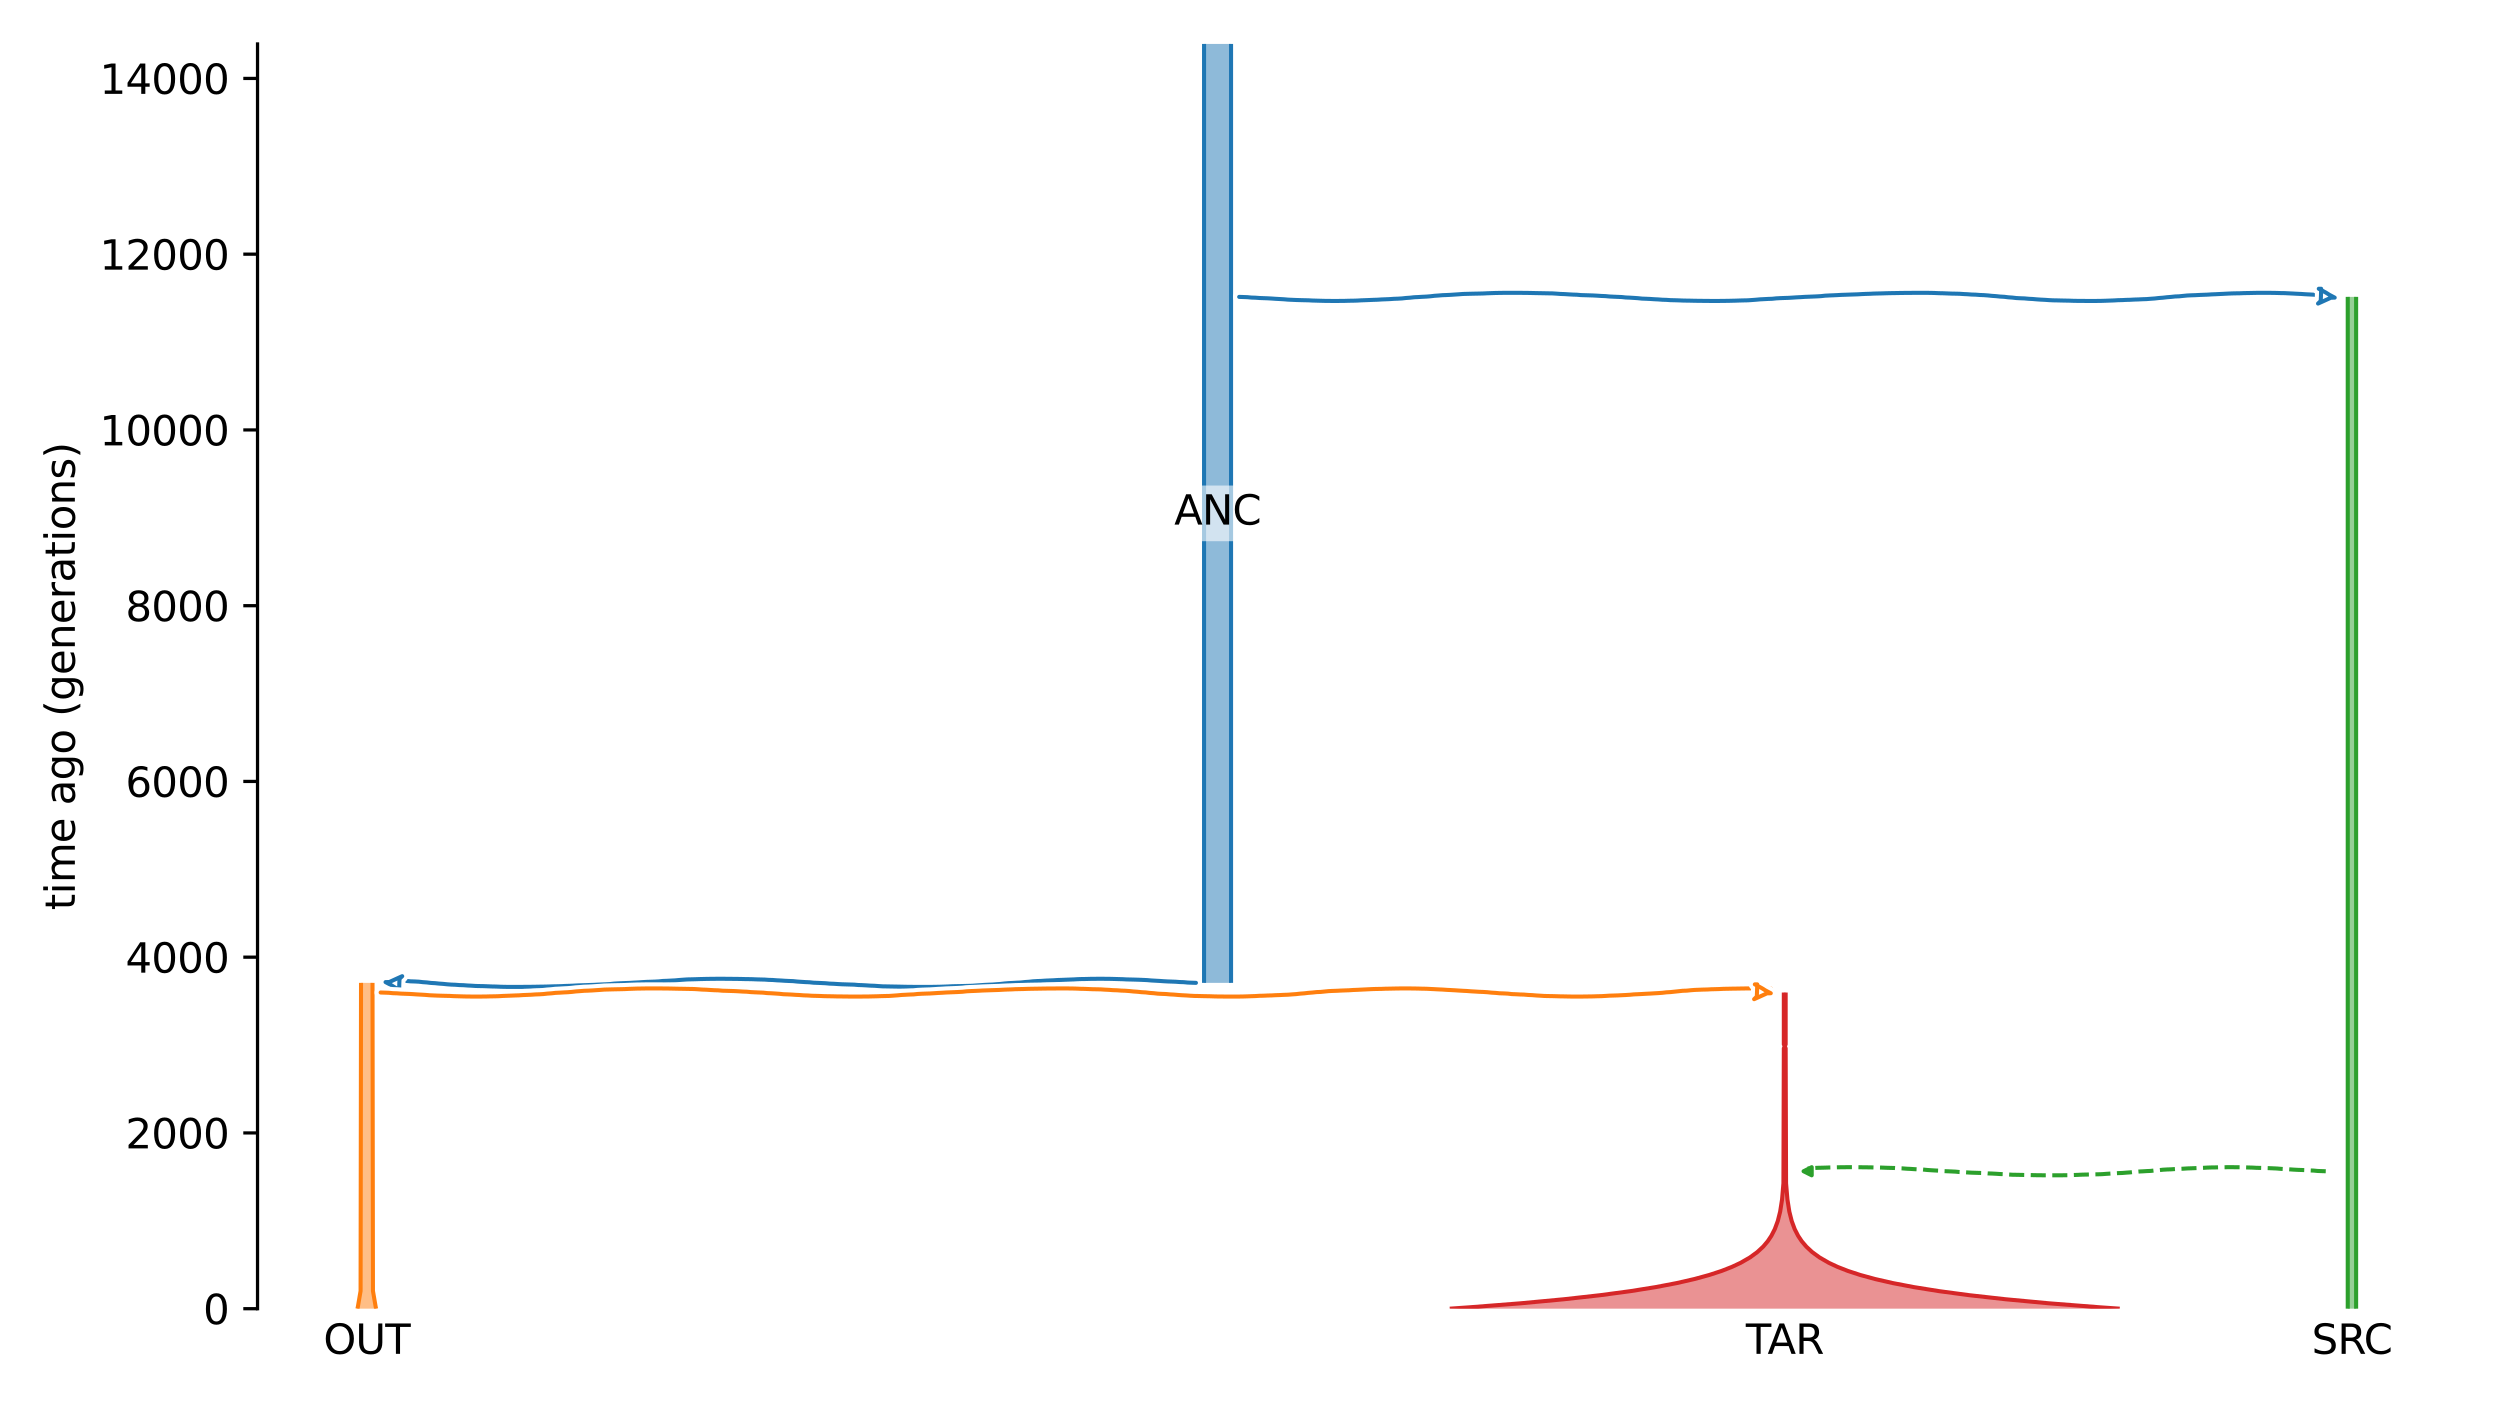 <?xml version="1.0" encoding="utf-8" standalone="no"?>
<!DOCTYPE svg PUBLIC "-//W3C//DTD SVG 1.1//EN"
  "http://www.w3.org/Graphics/SVG/1.1/DTD/svg11.dtd">
<svg xmlns:xlink="http://www.w3.org/1999/xlink" width="614.4pt" height="345.6pt" viewBox="0 0 614.4 345.6" xmlns="http://www.w3.org/2000/svg" version="1.1">
 <defs>
  <style type="text/css">*{stroke-linejoin: round; stroke-linecap: butt}</style>
 </defs>
 <g id="figure_1">
  <g id="patch_1">
   <path d="M 0 345.6 
L 614.4 345.6 
L 614.4 0 
L 0 0 
z
" style="fill: #ffffff"/>
  </g>
  <g id="axes_1">
   <g id="patch_2">
    <path d="M 63.291 321.622 
L 603.6 321.622 
L 603.6 10.8 
L 63.291 10.8 
z
" style="fill: #ffffff"/>
   </g>
   <path d="M 571.578 287.846 
L 570.578 287.814 
L 569.578 287.777 
L 568.578 287.679 
L 567.578 287.647 
L 566.578 287.573 
L 565.578 287.535 
L 564.578 287.499 
L 563.578 287.442 
L 562.578 287.371 
L 561.578 287.319 
L 560.578 287.26 
L 559.578 287.172 
L 558.578 287.126 
L 557.578 287.083 
L 556.578 287.053 
L 555.578 287.027 
L 554.578 287.006 
L 553.578 286.951 
L 552.578 286.923 
L 551.578 286.894 
L 550.578 286.868 
L 549.578 286.857 
L 548.578 286.847 
L 547.578 286.847 
L 546.578 286.857 
L 545.578 286.868 
L 544.578 286.899 
L 543.578 286.911 
L 542.578 286.941 
L 541.578 287 
L 540.578 287.038 
L 539.578 287.077 
L 538.578 287.119 
L 537.578 287.152 
L 536.578 287.219 
L 535.578 287.258 
L 534.578 287.301 
L 533.578 287.372 
L 532.578 287.408 
L 531.578 287.467 
L 530.578 287.577 
L 529.578 287.648 
L 528.578 287.761 
L 527.578 287.807 
L 526.578 287.868 
L 525.578 287.917 
L 524.578 287.997 
L 523.578 288.116 
L 522.578 288.186 
L 521.578 288.269 
L 520.578 288.303 
L 519.578 288.354 
L 518.578 288.422 
L 517.578 288.488 
L 516.578 288.565 
L 515.578 288.593 
L 514.578 288.619 
L 513.578 288.642 
L 512.578 288.661 
L 511.578 288.688 
L 510.578 288.737 
L 509.578 288.773 
L 508.578 288.808 
L 507.578 288.824 
L 506.578 288.84 
L 505.578 288.843 
L 504.578 288.845 
L 503.578 288.845 
L 502.578 288.843 
L 501.578 288.83 
L 500.578 288.821 
L 499.578 288.8 
L 498.578 288.777 
L 497.578 288.76 
L 496.578 288.741 
L 495.578 288.721 
L 494.578 288.704 
L 493.578 288.641 
L 492.578 288.566 
L 491.578 288.533 
L 490.578 288.466 
L 489.578 288.412 
L 488.578 288.378 
L 487.578 288.288 
L 486.578 288.259 
L 485.578 288.228 
L 484.578 288.197 
L 483.578 288.142 
L 482.578 288.077 
L 481.578 288.039 
L 480.578 287.943 
L 479.578 287.894 
L 478.578 287.85 
L 477.578 287.81 
L 476.578 287.702 
L 475.578 287.66 
L 474.578 287.598 
L 473.578 287.528 
L 472.578 287.423 
L 471.578 287.386 
L 470.578 287.34 
L 469.578 287.272 
L 468.578 287.223 
L 467.578 287.146 
L 466.578 287.115 
L 465.578 287.046 
L 464.578 287.022 
L 463.578 286.993 
L 462.578 286.951 
L 461.578 286.93 
L 460.578 286.916 
L 459.578 286.889 
L 458.578 286.88 
L 457.578 286.867 
L 456.578 286.856 
L 455.578 286.85 
L 454.578 286.846 
L 453.578 286.851 
L 452.578 286.864 
L 451.578 286.872 
L 450.578 286.897 
L 449.578 286.92 
L 448.578 286.957 
L 447.578 286.982 
L 446.578 287.005 
L 445.578 287.074 
L 444.247 287.148 
" clip-path="url(#p99f0900c21)" style="fill: none; stroke-dasharray: 3.7,1.6; stroke-dashoffset: 0; stroke: #2ca02c"/>
   <g id="patch_3">
    <path d="M 295.908 10.8 
L 295.908 241.544 
M 302.543 10.8 
L 302.543 241.544 
" clip-path="url(#p99f0900c21)" style="fill: none; stroke: #ffffff; stroke-width: 3; stroke-linejoin: miter"/>
    <path d="M 295.908 10.8 
L 295.908 241.544 
M 302.543 10.8 
L 302.543 241.544 
" clip-path="url(#p99f0900c21)" style="fill: none; stroke: #1f77b4; stroke-linejoin: miter"/>
    <g id="PolyCollection_1">
     <path d="M 302.543 10.8 
L 295.908 10.8 
L 295.908 241.544 
L 302.543 241.544 
L 302.543 241.544 
L 302.543 10.8 
z
" clip-path="url(#p99f0900c21)" style="fill: #1f77b4; fill-opacity: 0.5"/>
    </g>
    <g id="patch_4">
     <path d="M 88.725 241.544 
L 88.618 317.261 
L 87.959 321.103 
L 87.85 321.622 
M 91.549 241.544 
L 91.656 317.261 
L 92.315 321.103 
L 92.424 321.622 
L 92.424 321.622 
" clip-path="url(#p99f0900c21)" style="fill: none; stroke: #ffffff; stroke-width: 3; stroke-linejoin: miter"/>
     <path d="M 88.725 241.544 
L 88.618 317.261 
L 87.959 321.103 
L 87.85 321.622 
M 91.549 241.544 
L 91.656 317.261 
L 92.315 321.103 
L 92.424 321.622 
L 92.424 321.622 
" clip-path="url(#p99f0900c21)" style="fill: none; stroke: #ff7f0e; stroke-linejoin: miter"/>
     <g id="PolyCollection_2">
      <path d="M 91.549 241.544 
L 88.725 241.544 
L 88.725 316.482 
L 88.725 316.482 
L 88.718 316.534 
L 88.711 316.586 
L 88.704 316.638 
L 88.697 316.69 
L 88.69 316.742 
L 88.683 316.794 
L 88.676 316.845 
L 88.669 316.897 
L 88.662 316.949 
L 88.655 317.001 
L 88.647 317.053 
L 88.64 317.105 
L 88.633 317.157 
L 88.626 317.209 
L 88.618 317.261 
L 88.611 317.313 
L 88.603 317.365 
L 88.596 317.417 
L 88.588 317.468 
L 88.581 317.52 
L 88.573 317.572 
L 88.565 317.624 
L 88.558 317.676 
L 88.55 317.728 
L 88.542 317.78 
L 88.535 317.832 
L 88.527 317.884 
L 88.519 317.936 
L 88.511 317.988 
L 88.503 318.04 
L 88.495 318.091 
L 88.487 318.143 
L 88.479 318.195 
L 88.471 318.247 
L 88.463 318.299 
L 88.455 318.351 
L 88.446 318.403 
L 88.438 318.455 
L 88.43 318.507 
L 88.421 318.559 
L 88.413 318.611 
L 88.405 318.663 
L 88.396 318.714 
L 88.388 318.766 
L 88.379 318.818 
L 88.371 318.87 
L 88.362 318.922 
L 88.353 318.974 
L 88.345 319.026 
L 88.336 319.078 
L 88.327 319.13 
L 88.318 319.182 
L 88.309 319.234 
L 88.3 319.286 
L 88.291 319.337 
L 88.282 319.389 
L 88.273 319.441 
L 88.264 319.493 
L 88.255 319.545 
L 88.246 319.597 
L 88.237 319.649 
L 88.227 319.701 
L 88.218 319.753 
L 88.209 319.805 
L 88.199 319.857 
L 88.19 319.909 
L 88.18 319.961 
L 88.171 320.012 
L 88.161 320.064 
L 88.151 320.116 
L 88.142 320.168 
L 88.132 320.22 
L 88.122 320.272 
L 88.112 320.324 
L 88.102 320.376 
L 88.093 320.428 
L 88.083 320.48 
L 88.073 320.532 
L 88.062 320.584 
L 88.052 320.635 
L 88.042 320.687 
L 88.032 320.739 
L 88.022 320.791 
L 88.011 320.843 
L 88.001 320.895 
L 87.99 320.947 
L 87.98 320.999 
L 87.969 321.051 
L 87.959 321.103 
L 87.948 321.155 
L 87.938 321.207 
L 87.927 321.258 
L 87.916 321.31 
L 87.905 321.362 
L 87.894 321.414 
L 87.883 321.466 
L 87.872 321.518 
L 87.861 321.57 
L 87.85 321.622 
L 92.424 321.622 
L 92.424 321.622 
L 92.413 321.57 
L 92.402 321.518 
L 92.391 321.466 
L 92.38 321.414 
L 92.369 321.362 
L 92.358 321.31 
L 92.347 321.258 
L 92.337 321.207 
L 92.326 321.155 
L 92.315 321.103 
L 92.305 321.051 
L 92.294 320.999 
L 92.284 320.947 
L 92.273 320.895 
L 92.263 320.843 
L 92.253 320.791 
L 92.242 320.739 
L 92.232 320.687 
L 92.222 320.635 
L 92.212 320.584 
L 92.202 320.532 
L 92.192 320.48 
L 92.182 320.428 
L 92.172 320.376 
L 92.162 320.324 
L 92.152 320.272 
L 92.142 320.22 
L 92.132 320.168 
L 92.123 320.116 
L 92.113 320.064 
L 92.104 320.012 
L 92.094 319.961 
L 92.084 319.909 
L 92.075 319.857 
L 92.066 319.805 
L 92.056 319.753 
L 92.047 319.701 
L 92.038 319.649 
L 92.028 319.597 
L 92.019 319.545 
L 92.01 319.493 
L 92.001 319.441 
L 91.992 319.389 
L 91.983 319.337 
L 91.974 319.286 
L 91.965 319.234 
L 91.956 319.182 
L 91.947 319.13 
L 91.938 319.078 
L 91.93 319.026 
L 91.921 318.974 
L 91.912 318.922 
L 91.904 318.87 
L 91.895 318.818 
L 91.887 318.766 
L 91.878 318.714 
L 91.87 318.663 
L 91.861 318.611 
L 91.853 318.559 
L 91.844 318.507 
L 91.836 318.455 
L 91.828 318.403 
L 91.82 318.351 
L 91.812 318.299 
L 91.803 318.247 
L 91.795 318.195 
L 91.787 318.143 
L 91.779 318.091 
L 91.771 318.04 
L 91.763 317.988 
L 91.755 317.936 
L 91.748 317.884 
L 91.74 317.832 
L 91.732 317.78 
L 91.724 317.728 
L 91.716 317.676 
L 91.709 317.624 
L 91.701 317.572 
L 91.694 317.52 
L 91.686 317.468 
L 91.678 317.417 
L 91.671 317.365 
L 91.663 317.313 
L 91.656 317.261 
L 91.649 317.209 
L 91.641 317.157 
L 91.634 317.105 
L 91.627 317.053 
L 91.62 317.001 
L 91.612 316.949 
L 91.605 316.897 
L 91.598 316.845 
L 91.591 316.794 
L 91.584 316.742 
L 91.577 316.69 
L 91.57 316.638 
L 91.563 316.586 
L 91.556 316.534 
L 91.549 316.482 
L 91.549 316.482 
L 91.549 241.544 
z
" clip-path="url(#p99f0900c21)" style="fill: #ff7f0e; fill-opacity: 0.5"/>
     </g>
     <g id="patch_5">
      <path d="M 576.981 72.964 
L 576.981 321.622 
M 579.04 72.964 
L 579.04 321.622 
" clip-path="url(#p99f0900c21)" style="fill: none; stroke: #ffffff; stroke-width: 3; stroke-linejoin: miter"/>
      <path d="M 576.981 72.964 
L 576.981 321.622 
M 579.04 72.964 
L 579.04 321.622 
" clip-path="url(#p99f0900c21)" style="fill: none; stroke: #2ca02c; stroke-linejoin: miter"/>
      <g id="PolyCollection_3">
       <path d="M 579.04 72.964 
L 576.981 72.964 
L 576.981 321.622 
L 579.04 321.622 
L 579.04 321.622 
L 579.04 72.964 
z
" clip-path="url(#p99f0900c21)" style="fill: #2ca02c; fill-opacity: 0.5"/>
      </g>
      <g id="patch_6">
       <path d="M 438.393 243.919 
L 438.393 256.682 
L 438.532 256.682 
L 438.532 257.633 
L 438.393 257.633 
L 438.296 290.806 
L 437.959 294.782 
L 437.491 297.764 
L 436.908 300.084 
L 436.173 302.072 
L 435.323 303.729 
L 434.436 305.054 
L 433.311 306.379 
L 431.882 307.705 
L 430.068 309.03 
L 427.766 310.356 
L 425.642 311.35 
L 423.101 312.344 
L 420.063 313.338 
L 416.431 314.332 
L 412.087 315.326 
L 406.893 316.32 
L 400.682 317.314 
L 393.254 318.308 
L 384.373 319.302 
L 373.753 320.296 
L 361.054 321.291 
L 356.291 321.622 
M 438.844 243.919 
L 438.844 256.682 
L 438.704 256.682 
L 438.704 257.633 
L 438.844 257.633 
L 438.941 290.806 
L 439.278 294.782 
L 439.745 297.764 
L 440.329 300.084 
L 441.064 302.072 
L 441.913 303.729 
L 442.8 305.054 
L 443.926 306.379 
L 445.355 307.705 
L 447.169 309.03 
L 449.47 310.356 
L 451.595 311.35 
L 454.135 312.344 
L 457.173 313.338 
L 460.806 314.332 
L 465.15 315.326 
L 470.344 316.32 
L 476.555 317.314 
L 483.982 318.308 
L 492.864 319.302 
L 503.484 320.296 
L 516.183 321.291 
L 520.946 321.622 
L 520.946 321.622 
" clip-path="url(#p99f0900c21)" style="fill: none; stroke: #ffffff; stroke-width: 3; stroke-linejoin: miter"/>
       <path d="M 438.393 243.919 
L 438.393 256.682 
L 438.532 256.682 
L 438.532 257.633 
L 438.393 257.633 
L 438.296 290.806 
L 437.959 294.782 
L 437.491 297.764 
L 436.908 300.084 
L 436.173 302.072 
L 435.323 303.729 
L 434.436 305.054 
L 433.311 306.379 
L 431.882 307.705 
L 430.068 309.03 
L 427.766 310.356 
L 425.642 311.35 
L 423.101 312.344 
L 420.063 313.338 
L 416.431 314.332 
L 412.087 315.326 
L 406.893 316.32 
L 400.682 317.314 
L 393.254 318.308 
L 384.373 319.302 
L 373.753 320.296 
L 361.054 321.291 
L 356.291 321.622 
M 438.844 243.919 
L 438.844 256.682 
L 438.704 256.682 
L 438.704 257.633 
L 438.844 257.633 
L 438.941 290.806 
L 439.278 294.782 
L 439.745 297.764 
L 440.329 300.084 
L 441.064 302.072 
L 441.913 303.729 
L 442.8 305.054 
L 443.926 306.379 
L 445.355 307.705 
L 447.169 309.03 
L 449.47 310.356 
L 451.595 311.35 
L 454.135 312.344 
L 457.173 313.338 
L 460.806 314.332 
L 465.15 315.326 
L 470.344 316.32 
L 476.555 317.314 
L 483.982 318.308 
L 492.864 319.302 
L 503.484 320.296 
L 516.183 321.291 
L 520.946 321.622 
L 520.946 321.622 
" clip-path="url(#p99f0900c21)" style="fill: none; stroke: #d62728; stroke-linejoin: miter"/>
       <g id="PolyCollection_4">
        <path d="M 438.844 243.919 
L 438.393 243.919 
L 438.393 256.682 
L 438.532 256.682 
L 438.532 257.633 
L 438.393 257.633 
L 438.393 288.817 
L 438.393 288.817 
L 438.379 289.149 
L 438.364 289.48 
L 438.349 289.811 
L 438.332 290.143 
L 438.315 290.474 
L 438.296 290.806 
L 438.276 291.137 
L 438.255 291.468 
L 438.233 291.8 
L 438.209 292.131 
L 438.184 292.462 
L 438.157 292.794 
L 438.129 293.125 
L 438.099 293.456 
L 438.067 293.788 
L 438.033 294.119 
L 437.997 294.45 
L 437.959 294.782 
L 437.919 295.113 
L 437.876 295.445 
L 437.83 295.776 
L 437.782 296.107 
L 437.73 296.439 
L 437.676 296.77 
L 437.618 297.101 
L 437.557 297.433 
L 437.491 297.764 
L 437.422 298.095 
L 437.349 298.427 
L 437.271 298.758 
L 437.188 299.09 
L 437.1 299.421 
L 437.007 299.752 
L 436.908 300.084 
L 436.803 300.415 
L 436.691 300.746 
L 436.573 301.078 
L 436.447 301.409 
L 436.314 301.74 
L 436.173 302.072 
L 436.022 302.403 
L 435.863 302.734 
L 435.694 303.066 
L 435.514 303.397 
L 435.323 303.729 
L 435.121 304.06 
L 434.906 304.391 
L 434.678 304.723 
L 434.436 305.054 
L 434.18 305.385 
L 433.907 305.717 
L 433.618 306.048 
L 433.311 306.379 
L 432.985 306.711 
L 432.639 307.042 
L 432.272 307.373 
L 431.882 307.705 
L 431.468 308.036 
L 431.029 308.368 
L 430.563 308.699 
L 430.068 309.03 
L 429.543 309.362 
L 428.986 309.693 
L 428.394 310.024 
L 427.766 310.356 
L 427.1 310.687 
L 426.393 311.018 
L 425.642 311.35 
L 424.845 311.681 
L 423.999 312.012 
L 423.101 312.344 
L 422.148 312.675 
L 421.137 313.007 
L 420.063 313.338 
L 418.924 313.669 
L 417.714 314.001 
L 416.431 314.332 
L 415.068 314.663 
L 413.622 314.995 
L 412.087 315.326 
L 410.458 315.657 
L 408.728 315.989 
L 406.893 316.32 
L 404.944 316.651 
L 402.876 316.983 
L 400.682 317.314 
L 398.352 317.646 
L 395.879 317.977 
L 393.254 318.308 
L 390.469 318.64 
L 387.512 318.971 
L 384.373 319.302 
L 381.042 319.634 
L 377.506 319.965 
L 373.753 320.296 
L 369.77 320.628 
L 365.542 320.959 
L 361.054 321.291 
L 356.291 321.622 
L 520.946 321.622 
L 520.946 321.622 
L 516.183 321.291 
L 511.695 320.959 
L 507.467 320.628 
L 503.484 320.296 
L 499.731 319.965 
L 496.195 319.634 
L 492.864 319.302 
L 489.725 318.971 
L 486.768 318.64 
L 483.982 318.308 
L 481.358 317.977 
L 478.885 317.646 
L 476.555 317.314 
L 474.36 316.983 
L 472.292 316.651 
L 470.344 316.32 
L 468.508 315.989 
L 466.779 315.657 
L 465.15 315.326 
L 463.615 314.995 
L 462.169 314.663 
L 460.806 314.332 
L 459.522 314.001 
L 458.313 313.669 
L 457.173 313.338 
L 456.1 313.007 
L 455.088 312.675 
L 454.135 312.344 
L 453.238 312.012 
L 452.392 311.681 
L 451.595 311.35 
L 450.844 311.018 
L 450.137 310.687 
L 449.47 310.356 
L 448.843 310.024 
L 448.251 309.693 
L 447.694 309.362 
L 447.169 309.03 
L 446.674 308.699 
L 446.208 308.368 
L 445.769 308.036 
L 445.355 307.705 
L 444.965 307.373 
L 444.598 307.042 
L 444.252 306.711 
L 443.926 306.379 
L 443.619 306.048 
L 443.33 305.717 
L 443.057 305.385 
L 442.8 305.054 
L 442.558 304.723 
L 442.33 304.391 
L 442.116 304.06 
L 441.913 303.729 
L 441.723 303.397 
L 441.543 303.066 
L 441.374 302.734 
L 441.214 302.403 
L 441.064 302.072 
L 440.923 301.74 
L 440.789 301.409 
L 440.664 301.078 
L 440.545 300.746 
L 440.434 300.415 
L 440.329 300.084 
L 440.23 299.752 
L 440.137 299.421 
L 440.049 299.09 
L 439.966 298.758 
L 439.888 298.427 
L 439.815 298.095 
L 439.745 297.764 
L 439.68 297.433 
L 439.619 297.101 
L 439.561 296.77 
L 439.506 296.439 
L 439.455 296.107 
L 439.407 295.776 
L 439.361 295.445 
L 439.318 295.113 
L 439.278 294.782 
L 439.239 294.45 
L 439.203 294.119 
L 439.17 293.788 
L 439.138 293.456 
L 439.108 293.125 
L 439.079 292.794 
L 439.053 292.462 
L 439.028 292.131 
L 439.004 291.8 
L 438.982 291.468 
L 438.961 291.137 
L 438.941 290.806 
L 438.922 290.474 
L 438.905 290.143 
L 438.888 289.811 
L 438.872 289.48 
L 438.858 289.149 
L 438.844 288.817 
L 438.844 288.817 
L 438.844 257.633 
L 438.704 257.633 
L 438.704 256.682 
L 438.844 256.682 
L 438.844 243.919 
z
" clip-path="url(#p99f0900c21)" style="fill: #d62728; fill-opacity: 0.5"/>
       </g>
       <g id="matplotlib.axis_1">
        <g id="xtick_1">
         <g id="line2d_1"/>
         <g id="text_1">
          <!-- OUT -->
          <g transform="translate(79.488 332.72) scale(0.1 -0.1)">
           <defs>
            <path id="DejaVuSans-4f" d="M 2522 4238 
Q 1834 4238 1429 3725 
Q 1025 3213 1025 2328 
Q 1025 1447 1429 934 
Q 1834 422 2522 422 
Q 3209 422 3611 934 
Q 4013 1447 4013 2328 
Q 4013 3213 3611 3725 
Q 3209 4238 2522 4238 
z
M 2522 4750 
Q 3503 4750 4090 4092 
Q 4678 3434 4678 2328 
Q 4678 1225 4090 567 
Q 3503 -91 2522 -91 
Q 1538 -91 948 565 
Q 359 1222 359 2328 
Q 359 3434 948 4092 
Q 1538 4750 2522 4750 
z
" transform="scale(0.016)"/>
            <path id="DejaVuSans-55" d="M 556 4666 
L 1191 4666 
L 1191 1831 
Q 1191 1081 1462 751 
Q 1734 422 2344 422 
Q 2950 422 3222 751 
Q 3494 1081 3494 1831 
L 3494 4666 
L 4128 4666 
L 4128 1753 
Q 4128 841 3676 375 
Q 3225 -91 2344 -91 
Q 1459 -91 1007 375 
Q 556 841 556 1753 
L 556 4666 
z
" transform="scale(0.016)"/>
            <path id="DejaVuSans-54" d="M -19 4666 
L 3928 4666 
L 3928 4134 
L 2272 4134 
L 2272 0 
L 1638 0 
L 1638 4134 
L -19 4134 
L -19 4666 
z
" transform="scale(0.016)"/>
           </defs>
           <use xlink:href="#DejaVuSans-4f"/>
           <use xlink:href="#DejaVuSans-55" x="78.711"/>
           <use xlink:href="#DejaVuSans-54" x="151.904"/>
          </g>
         </g>
        </g>
        <g id="xtick_2">
         <g id="line2d_2"/>
         <g id="text_2">
          <!-- SRC -->
          <g transform="translate(568.121 332.72) scale(0.1 -0.1)">
           <defs>
            <path id="DejaVuSans-53" d="M 3425 4513 
L 3425 3897 
Q 3066 4069 2747 4153 
Q 2428 4238 2131 4238 
Q 1616 4238 1336 4038 
Q 1056 3838 1056 3469 
Q 1056 3159 1242 3001 
Q 1428 2844 1947 2747 
L 2328 2669 
Q 3034 2534 3370 2195 
Q 3706 1856 3706 1288 
Q 3706 609 3251 259 
Q 2797 -91 1919 -91 
Q 1588 -91 1214 -16 
Q 841 59 441 206 
L 441 856 
Q 825 641 1194 531 
Q 1563 422 1919 422 
Q 2459 422 2753 634 
Q 3047 847 3047 1241 
Q 3047 1584 2836 1778 
Q 2625 1972 2144 2069 
L 1759 2144 
Q 1053 2284 737 2584 
Q 422 2884 422 3419 
Q 422 4038 858 4394 
Q 1294 4750 2059 4750 
Q 2388 4750 2728 4690 
Q 3069 4631 3425 4513 
z
" transform="scale(0.016)"/>
            <path id="DejaVuSans-52" d="M 2841 2188 
Q 3044 2119 3236 1894 
Q 3428 1669 3622 1275 
L 4263 0 
L 3584 0 
L 2988 1197 
Q 2756 1666 2539 1819 
Q 2322 1972 1947 1972 
L 1259 1972 
L 1259 0 
L 628 0 
L 628 4666 
L 2053 4666 
Q 2853 4666 3247 4331 
Q 3641 3997 3641 3322 
Q 3641 2881 3436 2590 
Q 3231 2300 2841 2188 
z
M 1259 4147 
L 1259 2491 
L 2053 2491 
Q 2509 2491 2742 2702 
Q 2975 2913 2975 3322 
Q 2975 3731 2742 3939 
Q 2509 4147 2053 4147 
L 1259 4147 
z
" transform="scale(0.016)"/>
            <path id="DejaVuSans-43" d="M 4122 4306 
L 4122 3641 
Q 3803 3938 3442 4084 
Q 3081 4231 2675 4231 
Q 1875 4231 1450 3742 
Q 1025 3253 1025 2328 
Q 1025 1406 1450 917 
Q 1875 428 2675 428 
Q 3081 428 3442 575 
Q 3803 722 4122 1019 
L 4122 359 
Q 3791 134 3420 21 
Q 3050 -91 2638 -91 
Q 1578 -91 968 557 
Q 359 1206 359 2328 
Q 359 3453 968 4101 
Q 1578 4750 2638 4750 
Q 3056 4750 3426 4639 
Q 3797 4528 4122 4306 
z
" transform="scale(0.016)"/>
           </defs>
           <use xlink:href="#DejaVuSans-53"/>
           <use xlink:href="#DejaVuSans-52" x="63.477"/>
           <use xlink:href="#DejaVuSans-43" x="127.959"/>
          </g>
         </g>
        </g>
        <g id="xtick_3">
         <g id="line2d_3"/>
         <g id="text_3">
          <!-- TAR -->
          <g transform="translate(429.057 332.72) scale(0.1 -0.1)">
           <defs>
            <path id="DejaVuSans-41" d="M 2188 4044 
L 1331 1722 
L 3047 1722 
L 2188 4044 
z
M 1831 4666 
L 2547 4666 
L 4325 0 
L 3669 0 
L 3244 1197 
L 1141 1197 
L 716 0 
L 50 0 
L 1831 4666 
z
" transform="scale(0.016)"/>
           </defs>
           <use xlink:href="#DejaVuSans-54"/>
           <use xlink:href="#DejaVuSans-41" x="53.334"/>
           <use xlink:href="#DejaVuSans-52" x="121.742"/>
          </g>
         </g>
        </g>
       </g>
       <g id="matplotlib.axis_2">
        <g id="ytick_1">
         <g id="line2d_4">
          <defs>
           <path id="m4de120a32a" d="M 0 0 
L -3.5 0 
" style="stroke: #000000; stroke-width: 0.8"/>
          </defs>
          <g>
           <use xlink:href="#m4de120a32a" x="63.291" y="321.622" style="stroke: #000000; stroke-width: 0.8"/>
          </g>
         </g>
         <g id="text_4">
          <!-- 0 -->
          <g transform="translate(49.928 325.421) scale(0.1 -0.1)">
           <defs>
            <path id="DejaVuSans-30" d="M 2034 4250 
Q 1547 4250 1301 3770 
Q 1056 3291 1056 2328 
Q 1056 1369 1301 889 
Q 1547 409 2034 409 
Q 2525 409 2770 889 
Q 3016 1369 3016 2328 
Q 3016 3291 2770 3770 
Q 2525 4250 2034 4250 
z
M 2034 4750 
Q 2819 4750 3233 4129 
Q 3647 3509 3647 2328 
Q 3647 1150 3233 529 
Q 2819 -91 2034 -91 
Q 1250 -91 836 529 
Q 422 1150 422 2328 
Q 422 3509 836 4129 
Q 1250 4750 2034 4750 
z
" transform="scale(0.016)"/>
           </defs>
           <use xlink:href="#DejaVuSans-30"/>
          </g>
         </g>
        </g>
        <g id="ytick_2">
         <g id="line2d_5">
          <g>
           <use xlink:href="#m4de120a32a" x="63.291" y="278.43" style="stroke: #000000; stroke-width: 0.8"/>
          </g>
         </g>
         <g id="text_5">
          <!-- 2000 -->
          <g transform="translate(30.841 282.229) scale(0.1 -0.1)">
           <defs>
            <path id="DejaVuSans-32" d="M 1228 531 
L 3431 531 
L 3431 0 
L 469 0 
L 469 531 
Q 828 903 1448 1529 
Q 2069 2156 2228 2338 
Q 2531 2678 2651 2914 
Q 2772 3150 2772 3378 
Q 2772 3750 2511 3984 
Q 2250 4219 1831 4219 
Q 1534 4219 1204 4116 
Q 875 4013 500 3803 
L 500 4441 
Q 881 4594 1212 4672 
Q 1544 4750 1819 4750 
Q 2544 4750 2975 4387 
Q 3406 4025 3406 3419 
Q 3406 3131 3298 2873 
Q 3191 2616 2906 2266 
Q 2828 2175 2409 1742 
Q 1991 1309 1228 531 
z
" transform="scale(0.016)"/>
           </defs>
           <use xlink:href="#DejaVuSans-32"/>
           <use xlink:href="#DejaVuSans-30" x="63.623"/>
           <use xlink:href="#DejaVuSans-30" x="127.246"/>
           <use xlink:href="#DejaVuSans-30" x="190.869"/>
          </g>
         </g>
        </g>
        <g id="ytick_3">
         <g id="line2d_6">
          <g>
           <use xlink:href="#m4de120a32a" x="63.291" y="235.237" style="stroke: #000000; stroke-width: 0.8"/>
          </g>
         </g>
         <g id="text_6">
          <!-- 4000 -->
          <g transform="translate(30.841 239.037) scale(0.1 -0.1)">
           <defs>
            <path id="DejaVuSans-34" d="M 2419 4116 
L 825 1625 
L 2419 1625 
L 2419 4116 
z
M 2253 4666 
L 3047 4666 
L 3047 1625 
L 3713 1625 
L 3713 1100 
L 3047 1100 
L 3047 0 
L 2419 0 
L 2419 1100 
L 313 1100 
L 313 1709 
L 2253 4666 
z
" transform="scale(0.016)"/>
           </defs>
           <use xlink:href="#DejaVuSans-34"/>
           <use xlink:href="#DejaVuSans-30" x="63.623"/>
           <use xlink:href="#DejaVuSans-30" x="127.246"/>
           <use xlink:href="#DejaVuSans-30" x="190.869"/>
          </g>
         </g>
        </g>
        <g id="ytick_4">
         <g id="line2d_7">
          <g>
           <use xlink:href="#m4de120a32a" x="63.291" y="192.045" style="stroke: #000000; stroke-width: 0.8"/>
          </g>
         </g>
         <g id="text_7">
          <!-- 6000 -->
          <g transform="translate(30.841 195.844) scale(0.1 -0.1)">
           <defs>
            <path id="DejaVuSans-36" d="M 2113 2584 
Q 1688 2584 1439 2293 
Q 1191 2003 1191 1497 
Q 1191 994 1439 701 
Q 1688 409 2113 409 
Q 2538 409 2786 701 
Q 3034 994 3034 1497 
Q 3034 2003 2786 2293 
Q 2538 2584 2113 2584 
z
M 3366 4563 
L 3366 3988 
Q 3128 4100 2886 4159 
Q 2644 4219 2406 4219 
Q 1781 4219 1451 3797 
Q 1122 3375 1075 2522 
Q 1259 2794 1537 2939 
Q 1816 3084 2150 3084 
Q 2853 3084 3261 2657 
Q 3669 2231 3669 1497 
Q 3669 778 3244 343 
Q 2819 -91 2113 -91 
Q 1303 -91 875 529 
Q 447 1150 447 2328 
Q 447 3434 972 4092 
Q 1497 4750 2381 4750 
Q 2619 4750 2861 4703 
Q 3103 4656 3366 4563 
z
" transform="scale(0.016)"/>
           </defs>
           <use xlink:href="#DejaVuSans-36"/>
           <use xlink:href="#DejaVuSans-30" x="63.623"/>
           <use xlink:href="#DejaVuSans-30" x="127.246"/>
           <use xlink:href="#DejaVuSans-30" x="190.869"/>
          </g>
         </g>
        </g>
        <g id="ytick_5">
         <g id="line2d_8">
          <g>
           <use xlink:href="#m4de120a32a" x="63.291" y="148.853" style="stroke: #000000; stroke-width: 0.8"/>
          </g>
         </g>
         <g id="text_8">
          <!-- 8000 -->
          <g transform="translate(30.841 152.652) scale(0.1 -0.1)">
           <defs>
            <path id="DejaVuSans-38" d="M 2034 2216 
Q 1584 2216 1326 1975 
Q 1069 1734 1069 1313 
Q 1069 891 1326 650 
Q 1584 409 2034 409 
Q 2484 409 2743 651 
Q 3003 894 3003 1313 
Q 3003 1734 2745 1975 
Q 2488 2216 2034 2216 
z
M 1403 2484 
Q 997 2584 770 2862 
Q 544 3141 544 3541 
Q 544 4100 942 4425 
Q 1341 4750 2034 4750 
Q 2731 4750 3128 4425 
Q 3525 4100 3525 3541 
Q 3525 3141 3298 2862 
Q 3072 2584 2669 2484 
Q 3125 2378 3379 2068 
Q 3634 1759 3634 1313 
Q 3634 634 3220 271 
Q 2806 -91 2034 -91 
Q 1263 -91 848 271 
Q 434 634 434 1313 
Q 434 1759 690 2068 
Q 947 2378 1403 2484 
z
M 1172 3481 
Q 1172 3119 1398 2916 
Q 1625 2713 2034 2713 
Q 2441 2713 2670 2916 
Q 2900 3119 2900 3481 
Q 2900 3844 2670 4047 
Q 2441 4250 2034 4250 
Q 1625 4250 1398 4047 
Q 1172 3844 1172 3481 
z
" transform="scale(0.016)"/>
           </defs>
           <use xlink:href="#DejaVuSans-38"/>
           <use xlink:href="#DejaVuSans-30" x="63.623"/>
           <use xlink:href="#DejaVuSans-30" x="127.246"/>
           <use xlink:href="#DejaVuSans-30" x="190.869"/>
          </g>
         </g>
        </g>
        <g id="ytick_6">
         <g id="line2d_9">
          <g>
           <use xlink:href="#m4de120a32a" x="63.291" y="105.661" style="stroke: #000000; stroke-width: 0.8"/>
          </g>
         </g>
         <g id="text_9">
          <!-- 10000 -->
          <g transform="translate(24.478 109.46) scale(0.1 -0.1)">
           <defs>
            <path id="DejaVuSans-31" d="M 794 531 
L 1825 531 
L 1825 4091 
L 703 3866 
L 703 4441 
L 1819 4666 
L 2450 4666 
L 2450 531 
L 3481 531 
L 3481 0 
L 794 0 
L 794 531 
z
" transform="scale(0.016)"/>
           </defs>
           <use xlink:href="#DejaVuSans-31"/>
           <use xlink:href="#DejaVuSans-30" x="63.623"/>
           <use xlink:href="#DejaVuSans-30" x="127.246"/>
           <use xlink:href="#DejaVuSans-30" x="190.869"/>
           <use xlink:href="#DejaVuSans-30" x="254.492"/>
          </g>
         </g>
        </g>
        <g id="ytick_7">
         <g id="line2d_10">
          <g>
           <use xlink:href="#m4de120a32a" x="63.291" y="62.469" style="stroke: #000000; stroke-width: 0.8"/>
          </g>
         </g>
         <g id="text_10">
          <!-- 12000 -->
          <g transform="translate(24.478 66.268) scale(0.1 -0.1)">
           <use xlink:href="#DejaVuSans-31"/>
           <use xlink:href="#DejaVuSans-32" x="63.623"/>
           <use xlink:href="#DejaVuSans-30" x="127.246"/>
           <use xlink:href="#DejaVuSans-30" x="190.869"/>
           <use xlink:href="#DejaVuSans-30" x="254.492"/>
          </g>
         </g>
        </g>
        <g id="ytick_8">
         <g id="line2d_11">
          <g>
           <use xlink:href="#m4de120a32a" x="63.291" y="19.276" style="stroke: #000000; stroke-width: 0.8"/>
          </g>
         </g>
         <g id="text_11">
          <!-- 14000 -->
          <g transform="translate(24.478 23.076) scale(0.1 -0.1)">
           <use xlink:href="#DejaVuSans-31"/>
           <use xlink:href="#DejaVuSans-34" x="63.623"/>
           <use xlink:href="#DejaVuSans-30" x="127.246"/>
           <use xlink:href="#DejaVuSans-30" x="190.869"/>
           <use xlink:href="#DejaVuSans-30" x="254.492"/>
          </g>
         </g>
        </g>
        <g id="text_12">
         <!-- time ago (generations) -->
         <g transform="translate(18.398 223.682) rotate(-90) scale(0.1 -0.1)">
          <defs>
           <path id="DejaVuSans-74" d="M 1172 4494 
L 1172 3500 
L 2356 3500 
L 2356 3053 
L 1172 3053 
L 1172 1153 
Q 1172 725 1289 603 
Q 1406 481 1766 481 
L 2356 481 
L 2356 0 
L 1766 0 
Q 1100 0 847 248 
Q 594 497 594 1153 
L 594 3053 
L 172 3053 
L 172 3500 
L 594 3500 
L 594 4494 
L 1172 4494 
z
" transform="scale(0.016)"/>
           <path id="DejaVuSans-69" d="M 603 3500 
L 1178 3500 
L 1178 0 
L 603 0 
L 603 3500 
z
M 603 4863 
L 1178 4863 
L 1178 4134 
L 603 4134 
L 603 4863 
z
" transform="scale(0.016)"/>
           <path id="DejaVuSans-6d" d="M 3328 2828 
Q 3544 3216 3844 3400 
Q 4144 3584 4550 3584 
Q 5097 3584 5394 3201 
Q 5691 2819 5691 2113 
L 5691 0 
L 5113 0 
L 5113 2094 
Q 5113 2597 4934 2840 
Q 4756 3084 4391 3084 
Q 3944 3084 3684 2787 
Q 3425 2491 3425 1978 
L 3425 0 
L 2847 0 
L 2847 2094 
Q 2847 2600 2669 2842 
Q 2491 3084 2119 3084 
Q 1678 3084 1418 2786 
Q 1159 2488 1159 1978 
L 1159 0 
L 581 0 
L 581 3500 
L 1159 3500 
L 1159 2956 
Q 1356 3278 1631 3431 
Q 1906 3584 2284 3584 
Q 2666 3584 2933 3390 
Q 3200 3197 3328 2828 
z
" transform="scale(0.016)"/>
           <path id="DejaVuSans-65" d="M 3597 1894 
L 3597 1613 
L 953 1613 
Q 991 1019 1311 708 
Q 1631 397 2203 397 
Q 2534 397 2845 478 
Q 3156 559 3463 722 
L 3463 178 
Q 3153 47 2828 -22 
Q 2503 -91 2169 -91 
Q 1331 -91 842 396 
Q 353 884 353 1716 
Q 353 2575 817 3079 
Q 1281 3584 2069 3584 
Q 2775 3584 3186 3129 
Q 3597 2675 3597 1894 
z
M 3022 2063 
Q 3016 2534 2758 2815 
Q 2500 3097 2075 3097 
Q 1594 3097 1305 2825 
Q 1016 2553 972 2059 
L 3022 2063 
z
" transform="scale(0.016)"/>
           <path id="DejaVuSans-20" transform="scale(0.016)"/>
           <path id="DejaVuSans-61" d="M 2194 1759 
Q 1497 1759 1228 1600 
Q 959 1441 959 1056 
Q 959 750 1161 570 
Q 1363 391 1709 391 
Q 2188 391 2477 730 
Q 2766 1069 2766 1631 
L 2766 1759 
L 2194 1759 
z
M 3341 1997 
L 3341 0 
L 2766 0 
L 2766 531 
Q 2569 213 2275 61 
Q 1981 -91 1556 -91 
Q 1019 -91 701 211 
Q 384 513 384 1019 
Q 384 1609 779 1909 
Q 1175 2209 1959 2209 
L 2766 2209 
L 2766 2266 
Q 2766 2663 2505 2880 
Q 2244 3097 1772 3097 
Q 1472 3097 1187 3025 
Q 903 2953 641 2809 
L 641 3341 
Q 956 3463 1253 3523 
Q 1550 3584 1831 3584 
Q 2591 3584 2966 3190 
Q 3341 2797 3341 1997 
z
" transform="scale(0.016)"/>
           <path id="DejaVuSans-67" d="M 2906 1791 
Q 2906 2416 2648 2759 
Q 2391 3103 1925 3103 
Q 1463 3103 1205 2759 
Q 947 2416 947 1791 
Q 947 1169 1205 825 
Q 1463 481 1925 481 
Q 2391 481 2648 825 
Q 2906 1169 2906 1791 
z
M 3481 434 
Q 3481 -459 3084 -895 
Q 2688 -1331 1869 -1331 
Q 1566 -1331 1297 -1286 
Q 1028 -1241 775 -1147 
L 775 -588 
Q 1028 -725 1275 -790 
Q 1522 -856 1778 -856 
Q 2344 -856 2625 -561 
Q 2906 -266 2906 331 
L 2906 616 
Q 2728 306 2450 153 
Q 2172 0 1784 0 
Q 1141 0 747 490 
Q 353 981 353 1791 
Q 353 2603 747 3093 
Q 1141 3584 1784 3584 
Q 2172 3584 2450 3431 
Q 2728 3278 2906 2969 
L 2906 3500 
L 3481 3500 
L 3481 434 
z
" transform="scale(0.016)"/>
           <path id="DejaVuSans-6f" d="M 1959 3097 
Q 1497 3097 1228 2736 
Q 959 2375 959 1747 
Q 959 1119 1226 758 
Q 1494 397 1959 397 
Q 2419 397 2687 759 
Q 2956 1122 2956 1747 
Q 2956 2369 2687 2733 
Q 2419 3097 1959 3097 
z
M 1959 3584 
Q 2709 3584 3137 3096 
Q 3566 2609 3566 1747 
Q 3566 888 3137 398 
Q 2709 -91 1959 -91 
Q 1206 -91 779 398 
Q 353 888 353 1747 
Q 353 2609 779 3096 
Q 1206 3584 1959 3584 
z
" transform="scale(0.016)"/>
           <path id="DejaVuSans-28" d="M 1984 4856 
Q 1566 4138 1362 3434 
Q 1159 2731 1159 2009 
Q 1159 1288 1364 580 
Q 1569 -128 1984 -844 
L 1484 -844 
Q 1016 -109 783 600 
Q 550 1309 550 2009 
Q 550 2706 781 3412 
Q 1013 4119 1484 4856 
L 1984 4856 
z
" transform="scale(0.016)"/>
           <path id="DejaVuSans-6e" d="M 3513 2113 
L 3513 0 
L 2938 0 
L 2938 2094 
Q 2938 2591 2744 2837 
Q 2550 3084 2163 3084 
Q 1697 3084 1428 2787 
Q 1159 2491 1159 1978 
L 1159 0 
L 581 0 
L 581 3500 
L 1159 3500 
L 1159 2956 
Q 1366 3272 1645 3428 
Q 1925 3584 2291 3584 
Q 2894 3584 3203 3211 
Q 3513 2838 3513 2113 
z
" transform="scale(0.016)"/>
           <path id="DejaVuSans-72" d="M 2631 2963 
Q 2534 3019 2420 3045 
Q 2306 3072 2169 3072 
Q 1681 3072 1420 2755 
Q 1159 2438 1159 1844 
L 1159 0 
L 581 0 
L 581 3500 
L 1159 3500 
L 1159 2956 
Q 1341 3275 1631 3429 
Q 1922 3584 2338 3584 
Q 2397 3584 2469 3576 
Q 2541 3569 2628 3553 
L 2631 2963 
z
" transform="scale(0.016)"/>
           <path id="DejaVuSans-73" d="M 2834 3397 
L 2834 2853 
Q 2591 2978 2328 3040 
Q 2066 3103 1784 3103 
Q 1356 3103 1142 2972 
Q 928 2841 928 2578 
Q 928 2378 1081 2264 
Q 1234 2150 1697 2047 
L 1894 2003 
Q 2506 1872 2764 1633 
Q 3022 1394 3022 966 
Q 3022 478 2636 193 
Q 2250 -91 1575 -91 
Q 1294 -91 989 -36 
Q 684 19 347 128 
L 347 722 
Q 666 556 975 473 
Q 1284 391 1588 391 
Q 1994 391 2212 530 
Q 2431 669 2431 922 
Q 2431 1156 2273 1281 
Q 2116 1406 1581 1522 
L 1381 1569 
Q 847 1681 609 1914 
Q 372 2147 372 2553 
Q 372 3047 722 3315 
Q 1072 3584 1716 3584 
Q 2034 3584 2315 3537 
Q 2597 3491 2834 3397 
z
" transform="scale(0.016)"/>
           <path id="DejaVuSans-29" d="M 513 4856 
L 1013 4856 
Q 1481 4119 1714 3412 
Q 1947 2706 1947 2009 
Q 1947 1309 1714 600 
Q 1481 -109 1013 -844 
L 513 -844 
Q 928 -128 1133 580 
Q 1338 1288 1338 2009 
Q 1338 2731 1133 3434 
Q 928 4138 513 4856 
z
" transform="scale(0.016)"/>
          </defs>
          <use xlink:href="#DejaVuSans-74"/>
          <use xlink:href="#DejaVuSans-69" x="39.209"/>
          <use xlink:href="#DejaVuSans-6d" x="66.992"/>
          <use xlink:href="#DejaVuSans-65" x="164.404"/>
          <use xlink:href="#DejaVuSans-20" x="225.928"/>
          <use xlink:href="#DejaVuSans-61" x="257.715"/>
          <use xlink:href="#DejaVuSans-67" x="318.994"/>
          <use xlink:href="#DejaVuSans-6f" x="382.471"/>
          <use xlink:href="#DejaVuSans-20" x="443.652"/>
          <use xlink:href="#DejaVuSans-28" x="475.439"/>
          <use xlink:href="#DejaVuSans-67" x="514.453"/>
          <use xlink:href="#DejaVuSans-65" x="577.93"/>
          <use xlink:href="#DejaVuSans-6e" x="639.453"/>
          <use xlink:href="#DejaVuSans-65" x="702.832"/>
          <use xlink:href="#DejaVuSans-72" x="764.355"/>
          <use xlink:href="#DejaVuSans-61" x="805.469"/>
          <use xlink:href="#DejaVuSans-74" x="866.748"/>
          <use xlink:href="#DejaVuSans-69" x="905.957"/>
          <use xlink:href="#DejaVuSans-6f" x="933.74"/>
          <use xlink:href="#DejaVuSans-6e" x="994.922"/>
          <use xlink:href="#DejaVuSans-73" x="1058.301"/>
          <use xlink:href="#DejaVuSans-29" x="1110.4"/>
         </g>
        </g>
       </g>
       <g id="patch_7">
        <path d="M 293.91 241.544 
L 292.91 241.512 
L 291.91 241.475 
L 290.91 241.377 
L 289.91 241.345 
L 288.91 241.271 
L 287.91 241.233 
L 286.91 241.197 
L 285.91 241.14 
L 284.91 241.069 
L 283.91 241.017 
L 282.91 240.958 
L 281.91 240.87 
L 280.91 240.824 
L 279.91 240.781 
L 278.91 240.751 
L 277.91 240.725 
L 276.91 240.704 
L 275.91 240.649 
L 274.91 240.621 
L 273.91 240.592 
L 272.91 240.566 
L 271.91 240.555 
L 270.91 240.545 
L 269.91 240.545 
L 268.91 240.555 
L 267.91 240.566 
L 266.91 240.597 
L 265.91 240.608 
L 264.91 240.639 
L 263.91 240.698 
L 262.91 240.736 
L 261.91 240.775 
L 260.91 240.817 
L 259.91 240.85 
L 258.91 240.917 
L 257.91 240.956 
L 256.91 240.999 
L 255.91 241.07 
L 254.91 241.106 
L 253.91 241.164 
L 252.91 241.275 
L 251.91 241.346 
L 250.91 241.459 
L 249.91 241.505 
L 248.91 241.566 
L 247.91 241.615 
L 246.91 241.695 
L 245.91 241.814 
L 244.91 241.884 
L 243.91 241.967 
L 242.91 242.001 
L 241.91 242.052 
L 240.91 242.12 
L 239.91 242.186 
L 238.91 242.263 
L 237.91 242.291 
L 236.91 242.317 
L 235.91 242.34 
L 234.91 242.359 
L 233.91 242.386 
L 232.91 242.435 
L 231.91 242.471 
L 230.91 242.506 
L 229.91 242.522 
L 228.91 242.538 
L 227.91 242.541 
L 226.91 242.543 
L 225.91 242.543 
L 224.91 242.541 
L 223.91 242.528 
L 222.91 242.519 
L 221.91 242.498 
L 220.91 242.475 
L 219.91 242.457 
L 218.91 242.439 
L 217.91 242.419 
L 216.91 242.402 
L 215.91 242.339 
L 214.91 242.264 
L 213.91 242.231 
L 212.91 242.164 
L 211.91 242.11 
L 210.91 242.076 
L 209.91 241.986 
L 208.91 241.957 
L 207.91 241.926 
L 206.91 241.895 
L 205.91 241.84 
L 204.91 241.775 
L 203.91 241.737 
L 202.91 241.641 
L 201.91 241.592 
L 200.91 241.548 
L 199.91 241.508 
L 198.91 241.399 
L 197.91 241.358 
L 196.91 241.296 
L 195.91 241.226 
L 194.91 241.121 
L 193.91 241.084 
L 192.91 241.038 
L 191.91 240.97 
L 190.91 240.921 
L 189.91 240.844 
L 188.91 240.813 
L 187.91 240.743 
L 186.91 240.719 
L 185.91 240.691 
L 184.91 240.649 
L 183.91 240.628 
L 182.91 240.614 
L 181.91 240.587 
L 180.91 240.578 
L 179.91 240.565 
L 178.91 240.554 
L 177.91 240.548 
L 176.91 240.544 
L 175.91 240.549 
L 174.91 240.562 
L 173.91 240.57 
L 172.91 240.595 
L 171.91 240.618 
L 170.91 240.654 
L 169.91 240.68 
L 168.91 240.703 
L 167.91 240.772 
L 166.91 240.846 
L 165.91 240.94 
L 164.91 240.991 
L 163.91 241.045 
L 162.91 241.08 
L 161.91 241.186 
L 160.91 241.239 
L 159.91 241.276 
L 158.91 241.307 
L 157.91 241.368 
L 156.91 241.435 
L 155.91 241.484 
L 154.91 241.549 
L 153.91 241.587 
L 152.91 241.629 
L 151.91 241.671 
L 150.91 241.731 
L 149.91 241.844 
L 148.91 241.896 
L 147.91 241.936 
L 146.91 241.983 
L 145.91 242.04 
L 144.91 242.072 
L 143.91 242.109 
L 142.91 242.141 
L 141.91 242.175 
L 140.91 242.233 
L 139.91 242.278 
L 138.91 242.308 
L 137.91 242.358 
L 136.91 242.384 
L 135.91 242.405 
L 134.91 242.44 
L 133.91 242.464 
L 132.91 242.478 
L 131.91 242.497 
L 130.91 242.513 
L 129.91 242.525 
L 128.91 242.531 
L 127.91 242.538 
L 126.91 242.543 
L 125.91 242.541 
L 124.91 242.539 
L 123.91 242.527 
L 122.91 242.499 
L 121.91 242.455 
L 120.91 242.435 
L 119.91 242.394 
L 118.91 242.354 
L 117.91 242.335 
L 116.91 242.312 
L 115.91 242.245 
L 114.91 242.196 
L 113.91 242.122 
L 112.91 242.091 
L 111.91 242.014 
L 110.91 241.976 
L 109.91 241.902 
L 108.91 241.798 
L 107.91 241.728 
L 106.91 241.622 
L 105.91 241.567 
L 104.91 241.444 
L 103.91 241.373 
L 102.91 241.258 
L 101.91 241.207 
L 100.91 241.172 
L 99.91 241.08 
L 98.91 241.027 
L 97.91 240.939 
L 96.91 240.87 
L 95.91 240.823 
L 94.665 240.751 
" clip-path="url(#p99f0900c21)" style="fill: none; stroke: #ffffff; stroke-width: 3; stroke-linecap: round"/>
        <path d="M 293.91 241.544 
L 292.91 241.512 
L 291.91 241.475 
L 290.91 241.377 
L 289.91 241.345 
L 288.91 241.271 
L 287.91 241.233 
L 286.91 241.197 
L 285.91 241.14 
L 284.91 241.069 
L 283.91 241.017 
L 282.91 240.958 
L 281.91 240.87 
L 280.91 240.824 
L 279.91 240.781 
L 278.91 240.751 
L 277.91 240.725 
L 276.91 240.704 
L 275.91 240.649 
L 274.91 240.621 
L 273.91 240.592 
L 272.91 240.566 
L 271.91 240.555 
L 270.91 240.545 
L 269.91 240.545 
L 268.91 240.555 
L 267.91 240.566 
L 266.91 240.597 
L 265.91 240.608 
L 264.91 240.639 
L 263.91 240.698 
L 262.91 240.736 
L 261.91 240.775 
L 260.91 240.817 
L 259.91 240.85 
L 258.91 240.917 
L 257.91 240.956 
L 256.91 240.999 
L 255.91 241.07 
L 254.91 241.106 
L 253.91 241.164 
L 252.91 241.275 
L 251.91 241.346 
L 250.91 241.459 
L 249.91 241.505 
L 248.91 241.566 
L 247.91 241.615 
L 246.91 241.695 
L 245.91 241.814 
L 244.91 241.884 
L 243.91 241.967 
L 242.91 242.001 
L 241.91 242.052 
L 240.91 242.12 
L 239.91 242.186 
L 238.91 242.263 
L 237.91 242.291 
L 236.91 242.317 
L 235.91 242.34 
L 234.91 242.359 
L 233.91 242.386 
L 232.91 242.435 
L 231.91 242.471 
L 230.91 242.506 
L 229.91 242.522 
L 228.91 242.538 
L 227.91 242.541 
L 226.91 242.543 
L 225.91 242.543 
L 224.91 242.541 
L 223.91 242.528 
L 222.91 242.519 
L 221.91 242.498 
L 220.91 242.475 
L 219.91 242.457 
L 218.91 242.439 
L 217.91 242.419 
L 216.91 242.402 
L 215.91 242.339 
L 214.91 242.264 
L 213.91 242.231 
L 212.91 242.164 
L 211.91 242.11 
L 210.91 242.076 
L 209.91 241.986 
L 208.91 241.957 
L 207.91 241.926 
L 206.91 241.895 
L 205.91 241.84 
L 204.91 241.775 
L 203.91 241.737 
L 202.91 241.641 
L 201.91 241.592 
L 200.91 241.548 
L 199.91 241.508 
L 198.91 241.399 
L 197.91 241.358 
L 196.91 241.296 
L 195.91 241.226 
L 194.91 241.121 
L 193.91 241.084 
L 192.91 241.038 
L 191.91 240.97 
L 190.91 240.921 
L 189.91 240.844 
L 188.91 240.813 
L 187.91 240.743 
L 186.91 240.719 
L 185.91 240.691 
L 184.91 240.649 
L 183.91 240.628 
L 182.91 240.614 
L 181.91 240.587 
L 180.91 240.578 
L 179.91 240.565 
L 178.91 240.554 
L 177.91 240.548 
L 176.91 240.544 
L 175.91 240.549 
L 174.91 240.562 
L 173.91 240.57 
L 172.91 240.595 
L 171.91 240.618 
L 170.91 240.654 
L 169.91 240.68 
L 168.91 240.703 
L 167.91 240.772 
L 166.91 240.846 
L 165.91 240.94 
L 164.91 240.991 
L 163.91 241.045 
L 162.91 241.08 
L 161.91 241.186 
L 160.91 241.239 
L 159.91 241.276 
L 158.91 241.307 
L 157.91 241.368 
L 156.91 241.435 
L 155.91 241.484 
L 154.91 241.549 
L 153.91 241.587 
L 152.91 241.629 
L 151.91 241.671 
L 150.91 241.731 
L 149.91 241.844 
L 148.91 241.896 
L 147.91 241.936 
L 146.91 241.983 
L 145.91 242.04 
L 144.91 242.072 
L 143.91 242.109 
L 142.91 242.141 
L 141.91 242.175 
L 140.91 242.233 
L 139.91 242.278 
L 138.91 242.308 
L 137.91 242.358 
L 136.91 242.384 
L 135.91 242.405 
L 134.91 242.44 
L 133.91 242.464 
L 132.91 242.478 
L 131.91 242.497 
L 130.91 242.513 
L 129.91 242.525 
L 128.91 242.531 
L 127.91 242.538 
L 126.91 242.543 
L 125.91 242.541 
L 124.91 242.539 
L 123.91 242.527 
L 122.91 242.499 
L 121.91 242.455 
L 120.91 242.435 
L 119.91 242.394 
L 118.91 242.354 
L 117.91 242.335 
L 116.91 242.312 
L 115.91 242.245 
L 114.91 242.196 
L 113.91 242.122 
L 112.91 242.091 
L 111.91 242.014 
L 110.91 241.976 
L 109.91 241.902 
L 108.91 241.798 
L 107.91 241.728 
L 106.91 241.622 
L 105.91 241.567 
L 104.91 241.444 
L 103.91 241.373 
L 102.91 241.258 
L 101.91 241.207 
L 100.91 241.172 
L 99.91 241.08 
L 98.91 241.027 
L 97.91 240.939 
L 96.91 240.87 
L 95.91 240.823 
L 94.665 240.751 
" clip-path="url(#p99f0900c21)" style="fill: none; stroke: #1f77b4; stroke-linecap: round"/>
        <path d="M 98.665 243.544 
L 97.784 243.068 
L 96.907 242.588 
L 96.056 242.053 
L 94.754 241.366 
L 95.681 241.34 
L 96.593 240.927 
L 97.503 240.512 
L 98.845 239.905 
L 98.191 240.544 
L 98.139 241.544 
L 98.08 243.544 
z
" clip-path="url(#p99f0900c21)" style="fill: #ffffff; stroke: #ffffff; stroke-width: 3; stroke-linecap: round"/>
        <path d="M 98.665 243.544 
L 97.784 243.068 
L 96.907 242.588 
L 96.056 242.053 
L 94.754 241.366 
L 95.681 241.34 
L 96.593 240.927 
L 97.503 240.512 
L 98.845 239.905 
L 98.191 240.544 
L 98.139 241.544 
L 98.08 243.544 
z
" clip-path="url(#p99f0900c21)" style="fill: #ffffff; stroke: #1f77b4; stroke-linecap: round"/>
        <g id="patch_8">
         <path d="M 304.541 72.964 
L 305.541 72.996 
L 306.541 73.033 
L 307.541 73.13 
L 308.541 73.163 
L 309.541 73.237 
L 310.541 73.275 
L 311.541 73.311 
L 312.541 73.368 
L 313.541 73.439 
L 314.541 73.491 
L 315.541 73.55 
L 316.541 73.638 
L 317.541 73.684 
L 318.541 73.727 
L 319.541 73.757 
L 320.541 73.783 
L 321.541 73.804 
L 322.541 73.859 
L 323.541 73.887 
L 324.541 73.916 
L 325.541 73.942 
L 326.541 73.953 
L 327.541 73.963 
L 328.541 73.963 
L 329.541 73.953 
L 330.541 73.942 
L 331.541 73.911 
L 332.541 73.899 
L 333.541 73.869 
L 334.541 73.81 
L 335.541 73.772 
L 336.541 73.733 
L 337.541 73.691 
L 338.541 73.658 
L 339.541 73.591 
L 340.541 73.551 
L 341.541 73.509 
L 342.541 73.438 
L 343.541 73.402 
L 344.541 73.343 
L 345.541 73.232 
L 346.541 73.162 
L 347.541 73.049 
L 348.541 73.003 
L 349.541 72.942 
L 350.541 72.893 
L 351.541 72.813 
L 352.541 72.694 
L 353.541 72.624 
L 354.541 72.541 
L 355.541 72.507 
L 356.541 72.456 
L 357.541 72.388 
L 358.541 72.322 
L 359.541 72.245 
L 360.541 72.217 
L 361.541 72.191 
L 362.541 72.168 
L 363.541 72.149 
L 364.541 72.122 
L 365.541 72.072 
L 366.541 72.037 
L 367.541 72.002 
L 368.541 71.986 
L 369.541 71.97 
L 370.541 71.967 
L 371.541 71.965 
L 372.541 71.965 
L 373.541 71.967 
L 374.541 71.98 
L 375.541 71.989 
L 376.541 72.01 
L 377.541 72.033 
L 378.541 72.05 
L 379.541 72.069 
L 380.541 72.089 
L 381.541 72.106 
L 382.541 72.169 
L 383.541 72.244 
L 384.541 72.277 
L 385.541 72.344 
L 386.541 72.398 
L 387.541 72.432 
L 388.541 72.522 
L 389.541 72.551 
L 390.541 72.582 
L 391.541 72.613 
L 392.541 72.668 
L 393.541 72.733 
L 394.541 72.771 
L 395.541 72.867 
L 396.541 72.916 
L 397.541 72.96 
L 398.541 73 
L 399.541 73.108 
L 400.541 73.15 
L 401.541 73.212 
L 402.541 73.282 
L 403.541 73.387 
L 404.541 73.424 
L 405.541 73.47 
L 406.541 73.538 
L 407.541 73.587 
L 408.541 73.664 
L 409.541 73.695 
L 410.541 73.764 
L 411.541 73.788 
L 412.541 73.817 
L 413.541 73.859 
L 414.541 73.88 
L 415.541 73.894 
L 416.541 73.921 
L 417.541 73.93 
L 418.541 73.943 
L 419.541 73.954 
L 420.541 73.96 
L 421.541 73.964 
L 422.541 73.959 
L 423.541 73.945 
L 424.541 73.938 
L 425.541 73.913 
L 426.541 73.89 
L 427.541 73.853 
L 428.541 73.827 
L 429.541 73.805 
L 430.541 73.736 
L 431.541 73.662 
L 432.541 73.568 
L 433.541 73.517 
L 434.541 73.463 
L 435.541 73.428 
L 436.541 73.322 
L 437.541 73.269 
L 438.541 73.232 
L 439.541 73.201 
L 440.541 73.14 
L 441.541 73.073 
L 442.541 73.024 
L 443.541 72.959 
L 444.541 72.92 
L 445.541 72.878 
L 446.541 72.836 
L 447.541 72.777 
L 448.541 72.664 
L 449.541 72.612 
L 450.541 72.572 
L 451.541 72.525 
L 452.541 72.468 
L 453.541 72.436 
L 454.541 72.399 
L 455.541 72.367 
L 456.541 72.333 
L 457.541 72.275 
L 458.541 72.229 
L 459.541 72.2 
L 460.541 72.149 
L 461.541 72.124 
L 462.541 72.103 
L 463.541 72.068 
L 464.541 72.044 
L 465.541 72.03 
L 466.541 72.011 
L 467.541 71.995 
L 468.541 71.983 
L 469.541 71.977 
L 470.541 71.97 
L 471.541 71.965 
L 472.541 71.967 
L 473.541 71.969 
L 474.541 71.981 
L 475.541 72.009 
L 476.541 72.053 
L 477.541 72.073 
L 478.541 72.114 
L 479.541 72.154 
L 480.541 72.173 
L 481.541 72.196 
L 482.541 72.263 
L 483.541 72.312 
L 484.541 72.386 
L 485.541 72.417 
L 486.541 72.494 
L 487.541 72.532 
L 488.541 72.606 
L 489.541 72.71 
L 490.541 72.78 
L 491.541 72.885 
L 492.541 72.94 
L 493.541 73.064 
L 494.541 73.134 
L 495.541 73.25 
L 496.541 73.3 
L 497.541 73.336 
L 498.541 73.428 
L 499.541 73.481 
L 500.541 73.569 
L 501.541 73.638 
L 502.541 73.685 
L 503.541 73.757 
L 504.541 73.807 
L 505.541 73.824 
L 506.541 73.851 
L 507.541 73.871 
L 508.541 73.89 
L 509.541 73.928 
L 510.541 73.945 
L 511.541 73.953 
L 512.541 73.958 
L 513.541 73.964 
L 514.541 73.962 
L 515.541 73.956 
L 516.541 73.94 
L 517.541 73.908 
L 518.541 73.87 
L 519.541 73.835 
L 520.541 73.772 
L 521.541 73.75 
L 522.541 73.7 
L 523.541 73.675 
L 524.541 73.619 
L 525.541 73.588 
L 526.541 73.538 
L 527.541 73.505 
L 528.541 73.425 
L 529.541 73.356 
L 530.541 73.24 
L 531.541 73.165 
L 532.541 73.049 
L 533.541 72.97 
L 534.541 72.861 
L 535.541 72.822 
L 536.541 72.719 
L 537.541 72.619 
L 538.541 72.574 
L 539.541 72.54 
L 540.541 72.488 
L 541.541 72.448 
L 542.541 72.412 
L 543.541 72.345 
L 544.541 72.306 
L 545.541 72.255 
L 546.541 72.206 
L 547.541 72.155 
L 548.541 72.111 
L 549.541 72.089 
L 550.541 72.073 
L 551.541 72.031 
L 552.541 72.016 
L 553.541 71.993 
L 554.541 71.973 
L 555.541 71.967 
L 556.541 71.964 
L 557.541 71.967 
L 558.541 71.979 
L 559.541 71.996 
L 560.541 72.028 
L 561.541 72.042 
L 562.541 72.094 
L 563.541 72.144 
L 564.541 72.198 
L 565.541 72.243 
L 566.541 72.313 
L 567.541 72.363 
L 568.541 72.417 
L 569.541 72.486 
L 570.541 72.544 
L 571.541 72.594 
L 572.541 72.671 
L 573.864 72.729 
" clip-path="url(#p99f0900c21)" style="fill: none; stroke: #ffffff; stroke-width: 3; stroke-linecap: round"/>
         <path d="M 304.541 72.964 
L 305.541 72.996 
L 306.541 73.033 
L 307.541 73.13 
L 308.541 73.163 
L 309.541 73.237 
L 310.541 73.275 
L 311.541 73.311 
L 312.541 73.368 
L 313.541 73.439 
L 314.541 73.491 
L 315.541 73.55 
L 316.541 73.638 
L 317.541 73.684 
L 318.541 73.727 
L 319.541 73.757 
L 320.541 73.783 
L 321.541 73.804 
L 322.541 73.859 
L 323.541 73.887 
L 324.541 73.916 
L 325.541 73.942 
L 326.541 73.953 
L 327.541 73.963 
L 328.541 73.963 
L 329.541 73.953 
L 330.541 73.942 
L 331.541 73.911 
L 332.541 73.899 
L 333.541 73.869 
L 334.541 73.81 
L 335.541 73.772 
L 336.541 73.733 
L 337.541 73.691 
L 338.541 73.658 
L 339.541 73.591 
L 340.541 73.551 
L 341.541 73.509 
L 342.541 73.438 
L 343.541 73.402 
L 344.541 73.343 
L 345.541 73.232 
L 346.541 73.162 
L 347.541 73.049 
L 348.541 73.003 
L 349.541 72.942 
L 350.541 72.893 
L 351.541 72.813 
L 352.541 72.694 
L 353.541 72.624 
L 354.541 72.541 
L 355.541 72.507 
L 356.541 72.456 
L 357.541 72.388 
L 358.541 72.322 
L 359.541 72.245 
L 360.541 72.217 
L 361.541 72.191 
L 362.541 72.168 
L 363.541 72.149 
L 364.541 72.122 
L 365.541 72.072 
L 366.541 72.037 
L 367.541 72.002 
L 368.541 71.986 
L 369.541 71.97 
L 370.541 71.967 
L 371.541 71.965 
L 372.541 71.965 
L 373.541 71.967 
L 374.541 71.98 
L 375.541 71.989 
L 376.541 72.01 
L 377.541 72.033 
L 378.541 72.05 
L 379.541 72.069 
L 380.541 72.089 
L 381.541 72.106 
L 382.541 72.169 
L 383.541 72.244 
L 384.541 72.277 
L 385.541 72.344 
L 386.541 72.398 
L 387.541 72.432 
L 388.541 72.522 
L 389.541 72.551 
L 390.541 72.582 
L 391.541 72.613 
L 392.541 72.668 
L 393.541 72.733 
L 394.541 72.771 
L 395.541 72.867 
L 396.541 72.916 
L 397.541 72.96 
L 398.541 73 
L 399.541 73.108 
L 400.541 73.15 
L 401.541 73.212 
L 402.541 73.282 
L 403.541 73.387 
L 404.541 73.424 
L 405.541 73.47 
L 406.541 73.538 
L 407.541 73.587 
L 408.541 73.664 
L 409.541 73.695 
L 410.541 73.764 
L 411.541 73.788 
L 412.541 73.817 
L 413.541 73.859 
L 414.541 73.88 
L 415.541 73.894 
L 416.541 73.921 
L 417.541 73.93 
L 418.541 73.943 
L 419.541 73.954 
L 420.541 73.96 
L 421.541 73.964 
L 422.541 73.959 
L 423.541 73.945 
L 424.541 73.938 
L 425.541 73.913 
L 426.541 73.89 
L 427.541 73.853 
L 428.541 73.827 
L 429.541 73.805 
L 430.541 73.736 
L 431.541 73.662 
L 432.541 73.568 
L 433.541 73.517 
L 434.541 73.463 
L 435.541 73.428 
L 436.541 73.322 
L 437.541 73.269 
L 438.541 73.232 
L 439.541 73.201 
L 440.541 73.14 
L 441.541 73.073 
L 442.541 73.024 
L 443.541 72.959 
L 444.541 72.92 
L 445.541 72.878 
L 446.541 72.836 
L 447.541 72.777 
L 448.541 72.664 
L 449.541 72.612 
L 450.541 72.572 
L 451.541 72.525 
L 452.541 72.468 
L 453.541 72.436 
L 454.541 72.399 
L 455.541 72.367 
L 456.541 72.333 
L 457.541 72.275 
L 458.541 72.229 
L 459.541 72.2 
L 460.541 72.149 
L 461.541 72.124 
L 462.541 72.103 
L 463.541 72.068 
L 464.541 72.044 
L 465.541 72.03 
L 466.541 72.011 
L 467.541 71.995 
L 468.541 71.983 
L 469.541 71.977 
L 470.541 71.97 
L 471.541 71.965 
L 472.541 71.967 
L 473.541 71.969 
L 474.541 71.981 
L 475.541 72.009 
L 476.541 72.053 
L 477.541 72.073 
L 478.541 72.114 
L 479.541 72.154 
L 480.541 72.173 
L 481.541 72.196 
L 482.541 72.263 
L 483.541 72.312 
L 484.541 72.386 
L 485.541 72.417 
L 486.541 72.494 
L 487.541 72.532 
L 488.541 72.606 
L 489.541 72.71 
L 490.541 72.78 
L 491.541 72.885 
L 492.541 72.94 
L 493.541 73.064 
L 494.541 73.134 
L 495.541 73.25 
L 496.541 73.3 
L 497.541 73.336 
L 498.541 73.428 
L 499.541 73.481 
L 500.541 73.569 
L 501.541 73.638 
L 502.541 73.685 
L 503.541 73.757 
L 504.541 73.807 
L 505.541 73.824 
L 506.541 73.851 
L 507.541 73.871 
L 508.541 73.89 
L 509.541 73.928 
L 510.541 73.945 
L 511.541 73.953 
L 512.541 73.958 
L 513.541 73.964 
L 514.541 73.962 
L 515.541 73.956 
L 516.541 73.94 
L 517.541 73.908 
L 518.541 73.87 
L 519.541 73.835 
L 520.541 73.772 
L 521.541 73.75 
L 522.541 73.7 
L 523.541 73.675 
L 524.541 73.619 
L 525.541 73.588 
L 526.541 73.538 
L 527.541 73.505 
L 528.541 73.425 
L 529.541 73.356 
L 530.541 73.24 
L 531.541 73.165 
L 532.541 73.049 
L 533.541 72.97 
L 534.541 72.861 
L 535.541 72.822 
L 536.541 72.719 
L 537.541 72.619 
L 538.541 72.574 
L 539.541 72.54 
L 540.541 72.488 
L 541.541 72.448 
L 542.541 72.412 
L 543.541 72.345 
L 544.541 72.306 
L 545.541 72.255 
L 546.541 72.206 
L 547.541 72.155 
L 548.541 72.111 
L 549.541 72.089 
L 550.541 72.073 
L 551.541 72.031 
L 552.541 72.016 
L 553.541 71.993 
L 554.541 71.973 
L 555.541 71.967 
L 556.541 71.964 
L 557.541 71.967 
L 558.541 71.979 
L 559.541 71.996 
L 560.541 72.028 
L 561.541 72.042 
L 562.541 72.094 
L 563.541 72.144 
L 564.541 72.198 
L 565.541 72.243 
L 566.541 72.313 
L 567.541 72.363 
L 568.541 72.417 
L 569.541 72.486 
L 570.541 72.544 
L 571.541 72.594 
L 572.541 72.671 
L 573.864 72.729 
" clip-path="url(#p99f0900c21)" style="fill: none; stroke: #1f77b4; stroke-linecap: round"/>
         <path d="M 569.864 70.964 
L 570.744 71.44 
L 571.622 71.92 
L 572.473 72.455 
L 573.775 73.142 
L 572.848 73.168 
L 571.936 73.581 
L 571.026 73.996 
L 569.683 74.603 
L 570.338 73.964 
L 570.39 72.964 
L 570.449 70.964 
z
" clip-path="url(#p99f0900c21)" style="fill: #ffffff; stroke: #ffffff; stroke-width: 3; stroke-linecap: round"/>
         <path d="M 569.864 70.964 
L 570.744 71.44 
L 571.622 71.92 
L 572.473 72.455 
L 573.775 73.142 
L 572.848 73.168 
L 571.936 73.581 
L 571.026 73.996 
L 569.683 74.603 
L 570.338 73.964 
L 570.39 72.964 
L 570.449 70.964 
z
" clip-path="url(#p99f0900c21)" style="fill: #ffffff; stroke: #1f77b4; stroke-linecap: round"/>
         <g id="patch_9">
          <path d="M 93.547 243.919 
L 94.547 243.951 
L 95.547 243.987 
L 96.547 244.085 
L 97.547 244.118 
L 98.547 244.191 
L 99.547 244.23 
L 100.547 244.265 
L 101.547 244.323 
L 102.547 244.393 
L 103.547 244.445 
L 104.547 244.504 
L 105.547 244.593 
L 106.547 244.639 
L 107.547 244.681 
L 108.547 244.712 
L 109.547 244.738 
L 110.547 244.759 
L 111.547 244.813 
L 112.547 244.841 
L 113.547 244.871 
L 114.547 244.896 
L 115.547 244.908 
L 116.547 244.918 
L 117.547 244.918 
L 118.547 244.908 
L 119.547 244.896 
L 120.547 244.865 
L 121.547 244.854 
L 122.547 244.824 
L 123.547 244.764 
L 124.547 244.727 
L 125.547 244.688 
L 126.547 244.646 
L 127.547 244.613 
L 128.547 244.545 
L 129.547 244.506 
L 130.547 244.464 
L 131.547 244.393 
L 132.547 244.357 
L 133.547 244.298 
L 134.547 244.187 
L 135.547 244.117 
L 136.547 244.004 
L 137.547 243.958 
L 138.547 243.897 
L 139.547 243.848 
L 140.547 243.767 
L 141.547 243.649 
L 142.547 243.579 
L 143.547 243.495 
L 144.547 243.462 
L 145.547 243.411 
L 146.547 243.342 
L 147.547 243.276 
L 148.547 243.199 
L 149.547 243.172 
L 150.547 243.146 
L 151.547 243.123 
L 152.547 243.103 
L 153.547 243.077 
L 154.547 243.027 
L 155.547 242.992 
L 156.547 242.956 
L 157.547 242.941 
L 158.547 242.925 
L 159.547 242.922 
L 160.547 242.919 
L 161.547 242.92 
L 162.547 242.922 
L 163.547 242.935 
L 164.547 242.943 
L 165.547 242.965 
L 166.547 242.988 
L 167.547 243.005 
L 168.547 243.024 
L 169.547 243.044 
L 170.547 243.061 
L 171.547 243.123 
L 172.547 243.199 
L 173.547 243.231 
L 174.547 243.299 
L 175.547 243.353 
L 176.547 243.387 
L 177.547 243.477 
L 178.547 243.505 
L 179.547 243.537 
L 180.547 243.568 
L 181.547 243.623 
L 182.547 243.687 
L 183.547 243.725 
L 184.547 243.821 
L 185.547 243.871 
L 186.547 243.915 
L 187.547 243.955 
L 188.547 244.063 
L 189.547 244.105 
L 190.547 244.167 
L 191.547 244.237 
L 192.547 244.341 
L 193.547 244.378 
L 194.547 244.424 
L 195.547 244.493 
L 196.547 244.542 
L 197.547 244.619 
L 198.547 244.65 
L 199.547 244.719 
L 200.547 244.743 
L 201.547 244.772 
L 202.547 244.814 
L 203.547 244.835 
L 204.547 244.849 
L 205.547 244.876 
L 206.547 244.885 
L 207.547 244.898 
L 208.547 244.909 
L 209.547 244.914 
L 210.547 244.919 
L 211.547 244.913 
L 212.547 244.9 
L 213.547 244.893 
L 214.547 244.868 
L 215.547 244.844 
L 216.547 244.808 
L 217.547 244.782 
L 218.547 244.76 
L 219.547 244.691 
L 220.547 244.617 
L 221.547 244.523 
L 222.547 244.472 
L 223.547 244.418 
L 224.547 244.382 
L 225.547 244.276 
L 226.547 244.224 
L 227.547 244.187 
L 228.547 244.156 
L 229.547 244.095 
L 230.547 244.028 
L 231.547 243.979 
L 232.547 243.913 
L 233.547 243.875 
L 234.547 243.833 
L 235.547 243.791 
L 236.547 243.732 
L 237.547 243.619 
L 238.547 243.566 
L 239.547 243.527 
L 240.547 243.48 
L 241.547 243.423 
L 242.547 243.39 
L 243.547 243.354 
L 244.547 243.322 
L 245.547 243.288 
L 246.547 243.229 
L 247.547 243.184 
L 248.547 243.155 
L 249.547 243.104 
L 250.547 243.079 
L 251.547 243.058 
L 252.547 243.023 
L 253.547 242.999 
L 254.547 242.985 
L 255.547 242.966 
L 256.547 242.95 
L 257.547 242.937 
L 258.547 242.932 
L 259.547 242.925 
L 260.547 242.92 
L 261.547 242.921 
L 262.547 242.924 
L 263.547 242.935 
L 264.547 242.963 
L 265.547 243.007 
L 266.547 243.028 
L 267.547 243.069 
L 268.547 243.109 
L 269.547 243.128 
L 270.547 243.151 
L 271.547 243.217 
L 272.547 243.267 
L 273.547 243.341 
L 274.547 243.372 
L 275.547 243.449 
L 276.547 243.487 
L 277.547 243.561 
L 278.547 243.665 
L 279.547 243.735 
L 280.547 243.84 
L 281.547 243.895 
L 282.547 244.019 
L 283.547 244.089 
L 284.547 244.205 
L 285.547 244.255 
L 286.547 244.291 
L 287.547 244.382 
L 288.547 244.436 
L 289.547 244.524 
L 290.547 244.593 
L 291.547 244.64 
L 292.547 244.712 
L 293.547 244.762 
L 294.547 244.779 
L 295.547 244.806 
L 296.547 244.826 
L 297.547 244.845 
L 298.547 244.883 
L 299.547 244.9 
L 300.547 244.908 
L 301.547 244.912 
L 302.547 244.919 
L 303.547 244.916 
L 304.547 244.911 
L 305.547 244.894 
L 306.547 244.863 
L 307.547 244.825 
L 308.547 244.79 
L 309.547 244.727 
L 310.547 244.705 
L 311.547 244.655 
L 312.547 244.63 
L 313.547 244.574 
L 314.547 244.543 
L 315.547 244.493 
L 316.547 244.46 
L 317.547 244.38 
L 318.547 244.311 
L 319.547 244.195 
L 320.547 244.12 
L 321.547 244.004 
L 322.547 243.925 
L 323.547 243.816 
L 324.547 243.777 
L 325.547 243.674 
L 326.547 243.574 
L 327.547 243.529 
L 328.547 243.494 
L 329.547 243.442 
L 330.547 243.403 
L 331.547 243.367 
L 332.547 243.3 
L 333.547 243.26 
L 334.547 243.21 
L 335.547 243.161 
L 336.547 243.11 
L 337.547 243.065 
L 338.547 243.043 
L 339.547 243.028 
L 340.547 242.985 
L 341.547 242.97 
L 342.547 242.948 
L 343.547 242.927 
L 344.547 242.922 
L 345.547 242.919 
L 346.547 242.922 
L 347.547 242.934 
L 348.547 242.951 
L 349.547 242.982 
L 350.547 242.996 
L 351.547 243.049 
L 352.547 243.098 
L 353.547 243.153 
L 354.547 243.197 
L 355.547 243.267 
L 356.547 243.318 
L 357.547 243.372 
L 358.547 243.441 
L 359.547 243.498 
L 360.547 243.549 
L 361.547 243.626 
L 362.547 243.684 
L 363.547 243.745 
L 364.547 243.782 
L 365.547 243.847 
L 366.547 243.952 
L 367.547 244.012 
L 368.547 244.109 
L 369.547 244.141 
L 370.547 244.192 
L 371.547 244.308 
L 372.547 244.344 
L 373.547 244.4 
L 374.547 244.43 
L 375.547 244.519 
L 376.547 244.563 
L 377.547 244.644 
L 378.547 244.704 
L 379.547 244.767 
L 380.547 244.79 
L 381.547 244.807 
L 382.547 244.835 
L 383.547 244.866 
L 384.547 244.878 
L 385.547 244.903 
L 386.547 244.915 
L 387.547 244.919 
L 388.547 244.915 
L 389.547 244.902 
L 390.547 244.888 
L 391.547 244.872 
L 392.547 244.836 
L 393.547 244.816 
L 394.547 244.76 
L 395.547 244.693 
L 396.547 244.665 
L 397.547 244.631 
L 398.547 244.582 
L 399.547 244.534 
L 400.547 244.475 
L 401.547 244.379 
L 402.547 244.336 
L 403.547 244.286 
L 404.547 244.228 
L 405.547 244.18 
L 406.547 244.119 
L 407.547 244.063 
L 408.547 243.989 
L 409.547 243.872 
L 410.547 243.816 
L 411.547 243.708 
L 412.547 243.602 
L 413.547 243.494 
L 414.547 243.46 
L 415.547 243.356 
L 416.547 243.28 
L 417.547 243.241 
L 418.547 243.202 
L 419.547 243.179 
L 420.547 243.123 
L 421.547 243.097 
L 422.547 243.067 
L 423.547 243.016 
L 424.547 242.998 
L 425.547 242.976 
L 426.547 242.963 
L 427.547 242.944 
L 428.547 242.927 
L 429.547 242.92 
L 430.547 242.921 
L 431.547 242.928 
L 432.547 242.937 
L 433.547 242.961 
L 435.273 242.986 
" clip-path="url(#p99f0900c21)" style="fill: none; stroke: #ffffff; stroke-width: 3; stroke-linecap: round"/>
          <path d="M 93.547 243.919 
L 94.547 243.951 
L 95.547 243.987 
L 96.547 244.085 
L 97.547 244.118 
L 98.547 244.191 
L 99.547 244.23 
L 100.547 244.265 
L 101.547 244.323 
L 102.547 244.393 
L 103.547 244.445 
L 104.547 244.504 
L 105.547 244.593 
L 106.547 244.639 
L 107.547 244.681 
L 108.547 244.712 
L 109.547 244.738 
L 110.547 244.759 
L 111.547 244.813 
L 112.547 244.841 
L 113.547 244.871 
L 114.547 244.896 
L 115.547 244.908 
L 116.547 244.918 
L 117.547 244.918 
L 118.547 244.908 
L 119.547 244.896 
L 120.547 244.865 
L 121.547 244.854 
L 122.547 244.824 
L 123.547 244.764 
L 124.547 244.727 
L 125.547 244.688 
L 126.547 244.646 
L 127.547 244.613 
L 128.547 244.545 
L 129.547 244.506 
L 130.547 244.464 
L 131.547 244.393 
L 132.547 244.357 
L 133.547 244.298 
L 134.547 244.187 
L 135.547 244.117 
L 136.547 244.004 
L 137.547 243.958 
L 138.547 243.897 
L 139.547 243.848 
L 140.547 243.767 
L 141.547 243.649 
L 142.547 243.579 
L 143.547 243.495 
L 144.547 243.462 
L 145.547 243.411 
L 146.547 243.342 
L 147.547 243.276 
L 148.547 243.199 
L 149.547 243.172 
L 150.547 243.146 
L 151.547 243.123 
L 152.547 243.103 
L 153.547 243.077 
L 154.547 243.027 
L 155.547 242.992 
L 156.547 242.956 
L 157.547 242.941 
L 158.547 242.925 
L 159.547 242.922 
L 160.547 242.919 
L 161.547 242.92 
L 162.547 242.922 
L 163.547 242.935 
L 164.547 242.943 
L 165.547 242.965 
L 166.547 242.988 
L 167.547 243.005 
L 168.547 243.024 
L 169.547 243.044 
L 170.547 243.061 
L 171.547 243.123 
L 172.547 243.199 
L 173.547 243.231 
L 174.547 243.299 
L 175.547 243.353 
L 176.547 243.387 
L 177.547 243.477 
L 178.547 243.505 
L 179.547 243.537 
L 180.547 243.568 
L 181.547 243.623 
L 182.547 243.687 
L 183.547 243.725 
L 184.547 243.821 
L 185.547 243.871 
L 186.547 243.915 
L 187.547 243.955 
L 188.547 244.063 
L 189.547 244.105 
L 190.547 244.167 
L 191.547 244.237 
L 192.547 244.341 
L 193.547 244.378 
L 194.547 244.424 
L 195.547 244.493 
L 196.547 244.542 
L 197.547 244.619 
L 198.547 244.65 
L 199.547 244.719 
L 200.547 244.743 
L 201.547 244.772 
L 202.547 244.814 
L 203.547 244.835 
L 204.547 244.849 
L 205.547 244.876 
L 206.547 244.885 
L 207.547 244.898 
L 208.547 244.909 
L 209.547 244.914 
L 210.547 244.919 
L 211.547 244.913 
L 212.547 244.9 
L 213.547 244.893 
L 214.547 244.868 
L 215.547 244.844 
L 216.547 244.808 
L 217.547 244.782 
L 218.547 244.76 
L 219.547 244.691 
L 220.547 244.617 
L 221.547 244.523 
L 222.547 244.472 
L 223.547 244.418 
L 224.547 244.382 
L 225.547 244.276 
L 226.547 244.224 
L 227.547 244.187 
L 228.547 244.156 
L 229.547 244.095 
L 230.547 244.028 
L 231.547 243.979 
L 232.547 243.913 
L 233.547 243.875 
L 234.547 243.833 
L 235.547 243.791 
L 236.547 243.732 
L 237.547 243.619 
L 238.547 243.566 
L 239.547 243.527 
L 240.547 243.48 
L 241.547 243.423 
L 242.547 243.39 
L 243.547 243.354 
L 244.547 243.322 
L 245.547 243.288 
L 246.547 243.229 
L 247.547 243.184 
L 248.547 243.155 
L 249.547 243.104 
L 250.547 243.079 
L 251.547 243.058 
L 252.547 243.023 
L 253.547 242.999 
L 254.547 242.985 
L 255.547 242.966 
L 256.547 242.95 
L 257.547 242.937 
L 258.547 242.932 
L 259.547 242.925 
L 260.547 242.92 
L 261.547 242.921 
L 262.547 242.924 
L 263.547 242.935 
L 264.547 242.963 
L 265.547 243.007 
L 266.547 243.028 
L 267.547 243.069 
L 268.547 243.109 
L 269.547 243.128 
L 270.547 243.151 
L 271.547 243.217 
L 272.547 243.267 
L 273.547 243.341 
L 274.547 243.372 
L 275.547 243.449 
L 276.547 243.487 
L 277.547 243.561 
L 278.547 243.665 
L 279.547 243.735 
L 280.547 243.84 
L 281.547 243.895 
L 282.547 244.019 
L 283.547 244.089 
L 284.547 244.205 
L 285.547 244.255 
L 286.547 244.291 
L 287.547 244.382 
L 288.547 244.436 
L 289.547 244.524 
L 290.547 244.593 
L 291.547 244.64 
L 292.547 244.712 
L 293.547 244.762 
L 294.547 244.779 
L 295.547 244.806 
L 296.547 244.826 
L 297.547 244.845 
L 298.547 244.883 
L 299.547 244.9 
L 300.547 244.908 
L 301.547 244.912 
L 302.547 244.919 
L 303.547 244.916 
L 304.547 244.911 
L 305.547 244.894 
L 306.547 244.863 
L 307.547 244.825 
L 308.547 244.79 
L 309.547 244.727 
L 310.547 244.705 
L 311.547 244.655 
L 312.547 244.63 
L 313.547 244.574 
L 314.547 244.543 
L 315.547 244.493 
L 316.547 244.46 
L 317.547 244.38 
L 318.547 244.311 
L 319.547 244.195 
L 320.547 244.12 
L 321.547 244.004 
L 322.547 243.925 
L 323.547 243.816 
L 324.547 243.777 
L 325.547 243.674 
L 326.547 243.574 
L 327.547 243.529 
L 328.547 243.494 
L 329.547 243.442 
L 330.547 243.403 
L 331.547 243.367 
L 332.547 243.3 
L 333.547 243.26 
L 334.547 243.21 
L 335.547 243.161 
L 336.547 243.11 
L 337.547 243.065 
L 338.547 243.043 
L 339.547 243.028 
L 340.547 242.985 
L 341.547 242.97 
L 342.547 242.948 
L 343.547 242.927 
L 344.547 242.922 
L 345.547 242.919 
L 346.547 242.922 
L 347.547 242.934 
L 348.547 242.951 
L 349.547 242.982 
L 350.547 242.996 
L 351.547 243.049 
L 352.547 243.098 
L 353.547 243.153 
L 354.547 243.197 
L 355.547 243.267 
L 356.547 243.318 
L 357.547 243.372 
L 358.547 243.441 
L 359.547 243.498 
L 360.547 243.549 
L 361.547 243.626 
L 362.547 243.684 
L 363.547 243.745 
L 364.547 243.782 
L 365.547 243.847 
L 366.547 243.952 
L 367.547 244.012 
L 368.547 244.109 
L 369.547 244.141 
L 370.547 244.192 
L 371.547 244.308 
L 372.547 244.344 
L 373.547 244.4 
L 374.547 244.43 
L 375.547 244.519 
L 376.547 244.563 
L 377.547 244.644 
L 378.547 244.704 
L 379.547 244.767 
L 380.547 244.79 
L 381.547 244.807 
L 382.547 244.835 
L 383.547 244.866 
L 384.547 244.878 
L 385.547 244.903 
L 386.547 244.915 
L 387.547 244.919 
L 388.547 244.915 
L 389.547 244.902 
L 390.547 244.888 
L 391.547 244.872 
L 392.547 244.836 
L 393.547 244.816 
L 394.547 244.76 
L 395.547 244.693 
L 396.547 244.665 
L 397.547 244.631 
L 398.547 244.582 
L 399.547 244.534 
L 400.547 244.475 
L 401.547 244.379 
L 402.547 244.336 
L 403.547 244.286 
L 404.547 244.228 
L 405.547 244.18 
L 406.547 244.119 
L 407.547 244.063 
L 408.547 243.989 
L 409.547 243.872 
L 410.547 243.816 
L 411.547 243.708 
L 412.547 243.602 
L 413.547 243.494 
L 414.547 243.46 
L 415.547 243.356 
L 416.547 243.28 
L 417.547 243.241 
L 418.547 243.202 
L 419.547 243.179 
L 420.547 243.123 
L 421.547 243.097 
L 422.547 243.067 
L 423.547 243.016 
L 424.547 242.998 
L 425.547 242.976 
L 426.547 242.963 
L 427.547 242.944 
L 428.547 242.927 
L 429.547 242.92 
L 430.547 242.921 
L 431.547 242.928 
L 432.547 242.937 
L 433.547 242.961 
L 435.273 242.986 
" clip-path="url(#p99f0900c21)" style="fill: none; stroke: #ff7f0e; stroke-linecap: round"/>
          <path d="M 431.273 241.919 
L 432.153 242.394 
L 433.031 242.875 
L 433.882 243.409 
L 435.184 244.097 
L 434.257 244.123 
L 433.345 244.536 
L 432.435 244.951 
L 431.092 245.558 
L 431.747 244.919 
L 431.799 243.919 
L 431.858 241.919 
z
" clip-path="url(#p99f0900c21)" style="fill: #ffffff; stroke: #ffffff; stroke-width: 3; stroke-linecap: round"/>
          <path d="M 431.273 241.919 
L 432.153 242.394 
L 433.031 242.875 
L 433.882 243.409 
L 435.184 244.097 
L 434.257 244.123 
L 433.345 244.536 
L 432.435 244.951 
L 431.092 245.558 
L 431.747 244.919 
L 431.799 243.919 
L 431.858 241.919 
z
" clip-path="url(#p99f0900c21)" style="fill: #ffffff; stroke: #ff7f0e; stroke-linecap: round"/>
          <path d="M 444.247 287.846 
" clip-path="url(#p99f0900c21)" style="fill: none; stroke-dasharray: 3.7,1.6; stroke-dashoffset: 0; stroke: #2ca02c"/>
          <path d="M 443.247 287.846 
L 445.247 288.846 
L 445.247 286.846 
z
" clip-path="url(#p99f0900c21)" style="fill: #2ca02c; stroke: #2ca02c; stroke-linejoin: miter"/>
          <g id="patch_10">
           <path d="M 63.291 321.622 
L 63.291 10.8 
" style="fill: none; stroke: #000000; stroke-width: 0.8; stroke-linejoin: miter; stroke-linecap: square"/>
          </g>
          <g id="text_13">
           <g id="patch_11">
            <path d="M 288.574 133.011 
L 309.878 133.011 
Q 311.878 133.011 311.878 131.011 
L 311.878 121.333 
Q 311.878 119.333 309.878 119.333 
L 288.574 119.333 
Q 286.574 119.333 286.574 121.333 
L 286.574 131.011 
Q 286.574 133.011 288.574 133.011 
z
" style="fill: #ffffff; opacity: 0.6"/>
           </g>
           <!-- ANC -->
           <g transform="translate(288.574 128.931) scale(0.1 -0.1)">
            <defs>
             <path id="DejaVuSans-4e" d="M 628 4666 
L 1478 4666 
L 3547 763 
L 3547 4666 
L 4159 4666 
L 4159 0 
L 3309 0 
L 1241 3903 
L 1241 0 
L 628 0 
L 628 4666 
z
" transform="scale(0.016)"/>
            </defs>
            <use xlink:href="#DejaVuSans-41"/>
            <use xlink:href="#DejaVuSans-4e" x="68.408"/>
            <use xlink:href="#DejaVuSans-43" x="143.213"/>
           </g>
          </g>
         </g>
        </g>
        <defs>
         <clipPath id="p99f0900c21">
          <rect x="63.291" y="10.8" width="540.309" height="310.822"/>
         </clipPath>
        </defs>
       </g>
      </g>
     </g>
    </g>
   </g>
  </g>
 </g>
</svg>
